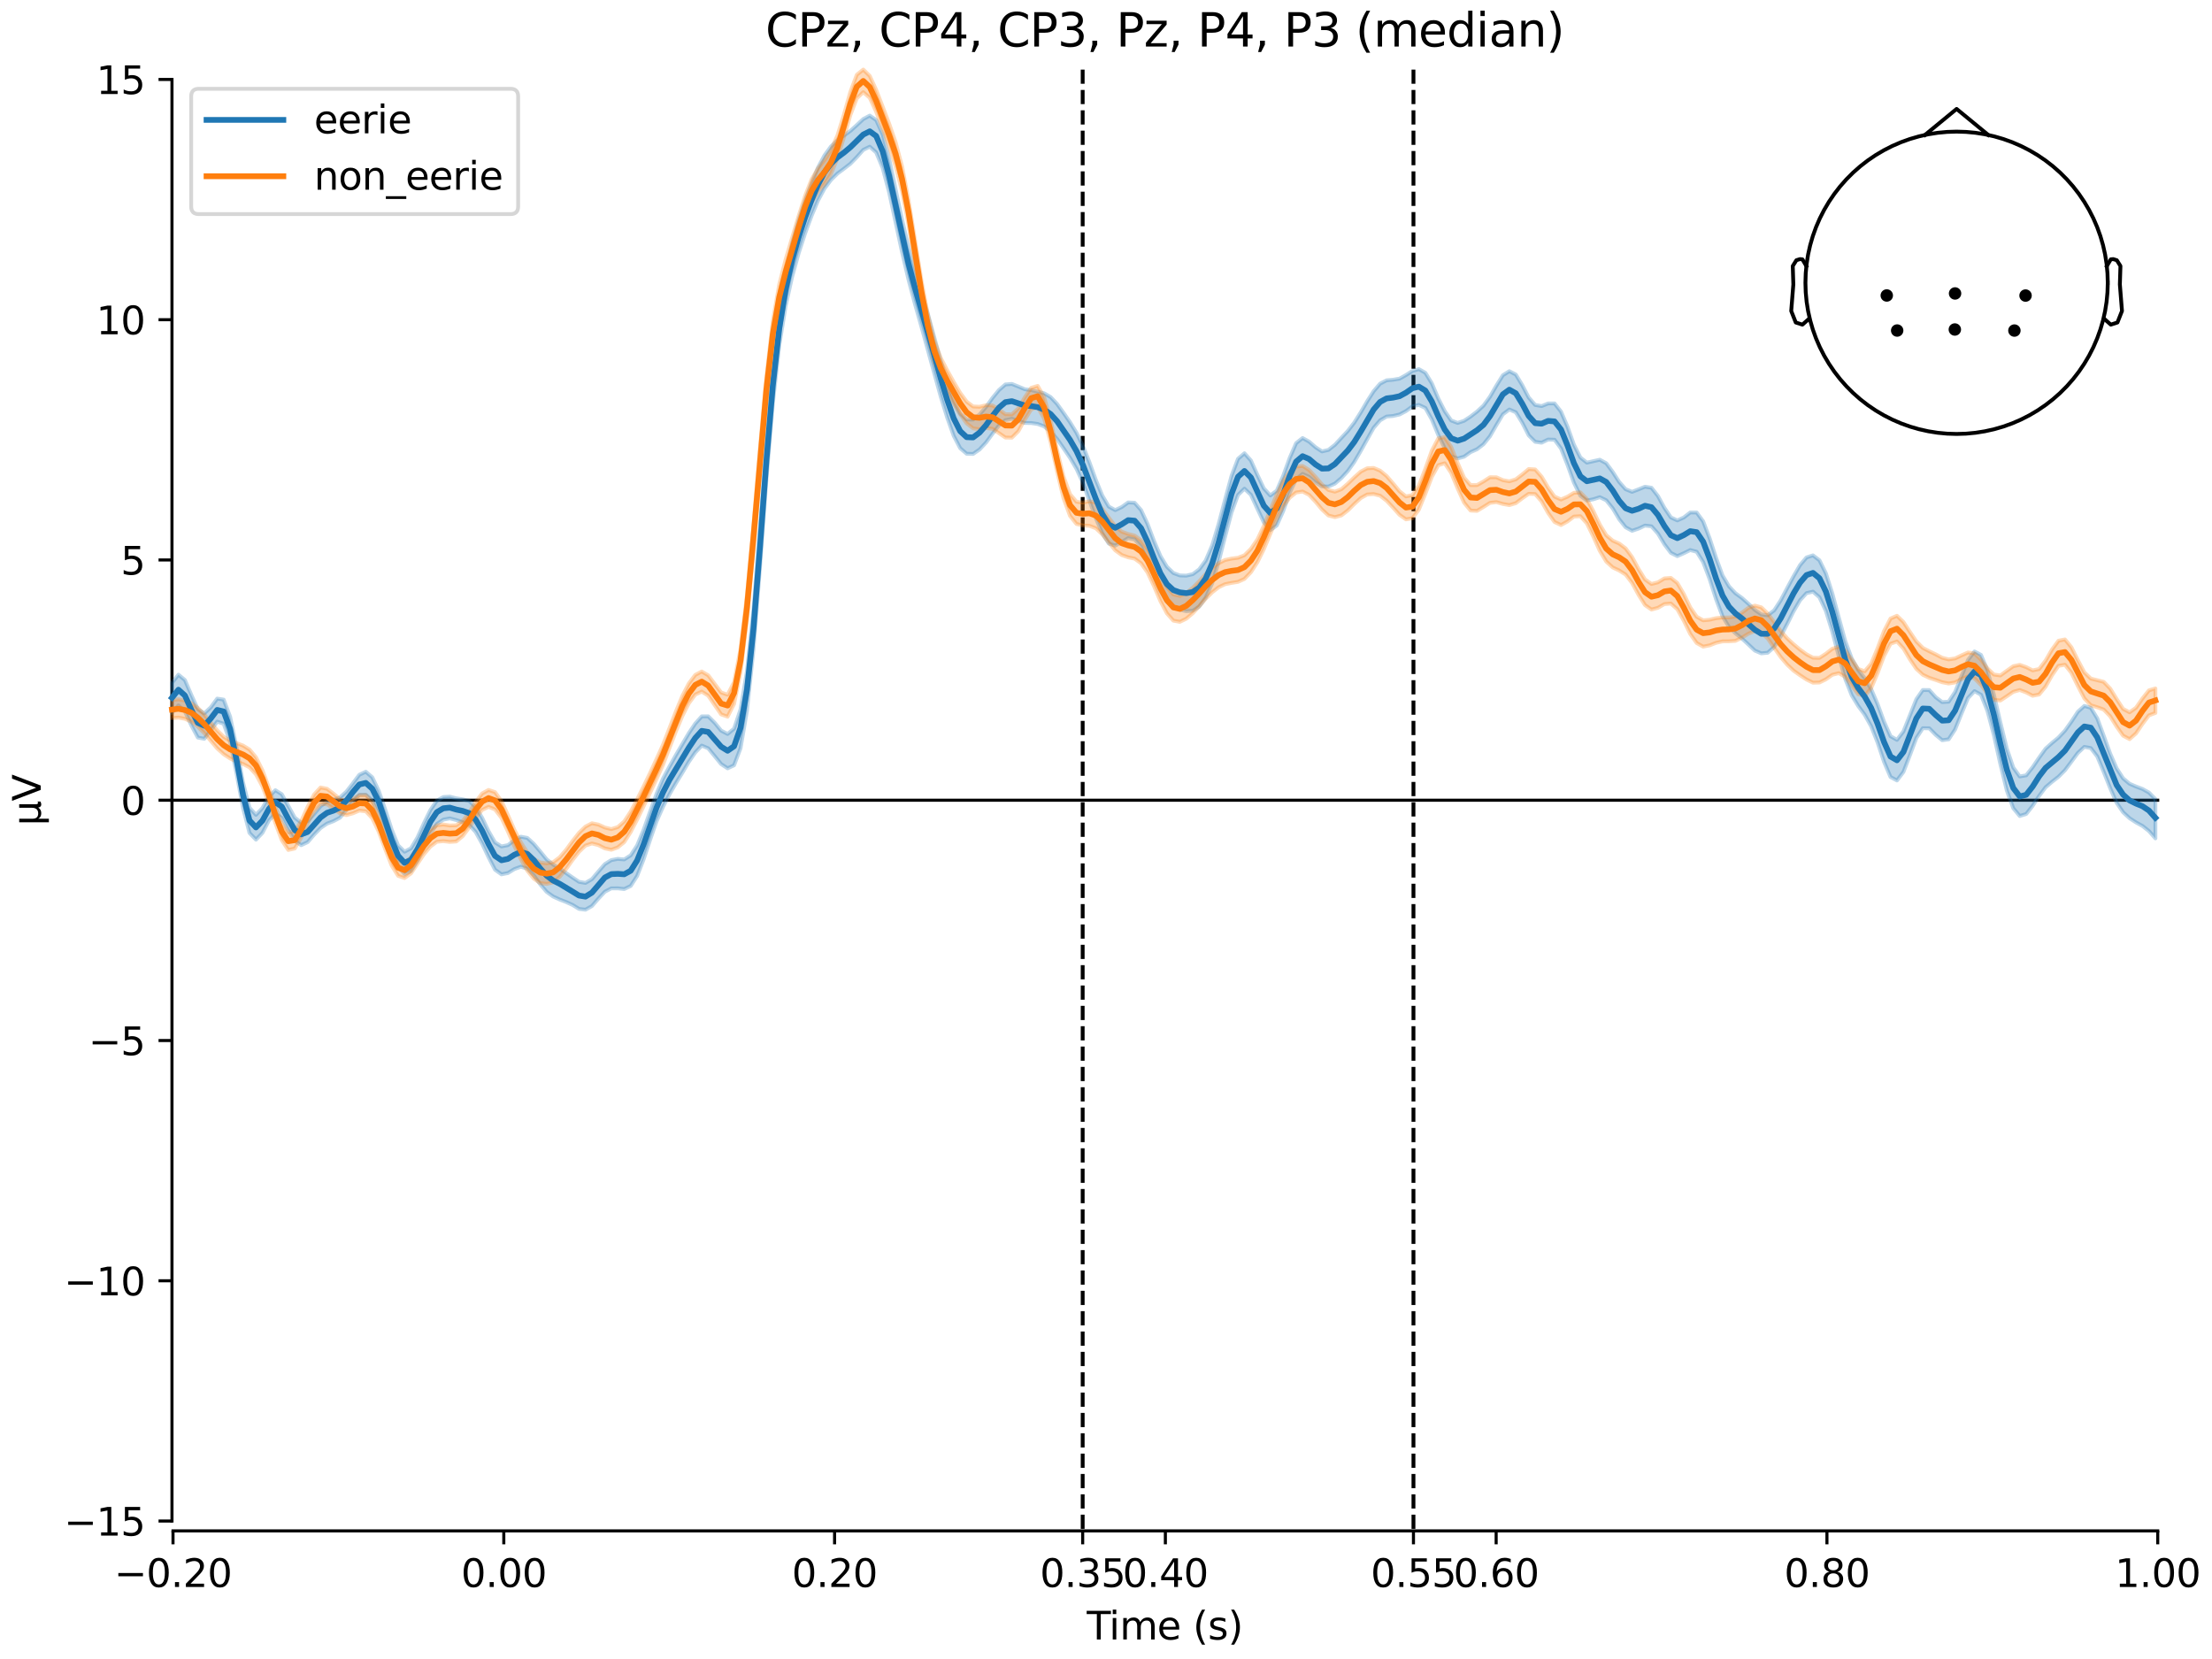 <?xml version="1.0" encoding="utf-8" standalone="no"?>
<!DOCTYPE svg PUBLIC "-//W3C//DTD SVG 1.1//EN"
  "http://www.w3.org/Graphics/SVG/1.1/DTD/svg11.dtd">
<svg xmlns:xlink="http://www.w3.org/1999/xlink" width="576pt" height="432pt" viewBox="0 0 576 432" xmlns="http://www.w3.org/2000/svg" version="1.1">
 <defs>
  <style type="text/css">*{stroke-linejoin: round; stroke-linecap: butt}</style>
 </defs>
 <g id="figure_1">
  <g id="patch_1">
   <path d="M 0 432 
L 576 432 
L 576 0 
L 0 0 
z
" style="fill: #ffffff"/>
  </g>
  <g id="axes_1">
   <g id="patch_2">
    <path d="M 44.783 398.644 
L 561.867 398.644 
L 561.867 18.118 
L 44.783 18.118 
L 44.783 398.644 
z
" style="fill: none; opacity: 0"/>
   </g>
   <g id="patch_3">
    <path d="M 44.783 396.075 
L 44.783 20.687 
" style="fill: none; stroke: #000000; stroke-width: 0.8; stroke-linejoin: miter; stroke-linecap: square"/>
   </g>
   <g id="LineCollection_1">
    <path d="M 281.926 18.118 
L 281.926 398.644 
" clip-path="url(#p54a6ff45d1)" style="fill: none; stroke-dasharray: 3.7,1.6; stroke-dashoffset: 0; stroke: #000000"/>
    <path d="M 368.061 18.118 
L 368.061 398.644 
" clip-path="url(#p54a6ff45d1)" style="fill: none; stroke-dasharray: 3.7,1.6; stroke-dashoffset: 0; stroke: #000000"/>
   </g>
   <g id="matplotlib.axis_1">
    <g id="xtick_1">
     <g id="line2d_1">
      <defs>
       <path id="m8b05502b5c" d="M 0 0 
L 0 3.5 
" style="stroke: #000000; stroke-width: 0.8"/>
      </defs>
      <g>
       <use xlink:href="#m8b05502b5c" x="45.052" y="398.644" style="stroke: #000000; stroke-width: 0.8"/>
      </g>
     </g>
     <g id="text_1">
      <!-- −0.20 -->
      <g transform="translate(29.73 413.242) scale(0.1 -0.1)">
       <defs>
        <path id="DejaVuSans-2212" d="M 678 2272 
L 4684 2272 
L 4684 1741 
L 678 1741 
L 678 2272 
z
" transform="scale(0.016)"/>
        <path id="DejaVuSans-30" d="M 2034 4250 
Q 1547 4250 1301 3770 
Q 1056 3291 1056 2328 
Q 1056 1369 1301 889 
Q 1547 409 2034 409 
Q 2525 409 2770 889 
Q 3016 1369 3016 2328 
Q 3016 3291 2770 3770 
Q 2525 4250 2034 4250 
z
M 2034 4750 
Q 2819 4750 3233 4129 
Q 3647 3509 3647 2328 
Q 3647 1150 3233 529 
Q 2819 -91 2034 -91 
Q 1250 -91 836 529 
Q 422 1150 422 2328 
Q 422 3509 836 4129 
Q 1250 4750 2034 4750 
z
" transform="scale(0.016)"/>
        <path id="DejaVuSans-2e" d="M 684 794 
L 1344 794 
L 1344 0 
L 684 0 
L 684 794 
z
" transform="scale(0.016)"/>
        <path id="DejaVuSans-32" d="M 1228 531 
L 3431 531 
L 3431 0 
L 469 0 
L 469 531 
Q 828 903 1448 1529 
Q 2069 2156 2228 2338 
Q 2531 2678 2651 2914 
Q 2772 3150 2772 3378 
Q 2772 3750 2511 3984 
Q 2250 4219 1831 4219 
Q 1534 4219 1204 4116 
Q 875 4013 500 3803 
L 500 4441 
Q 881 4594 1212 4672 
Q 1544 4750 1819 4750 
Q 2544 4750 2975 4387 
Q 3406 4025 3406 3419 
Q 3406 3131 3298 2873 
Q 3191 2616 2906 2266 
Q 2828 2175 2409 1742 
Q 1991 1309 1228 531 
z
" transform="scale(0.016)"/>
       </defs>
       <use xlink:href="#DejaVuSans-2212"/>
       <use xlink:href="#DejaVuSans-30" transform="translate(83.789 0)"/>
       <use xlink:href="#DejaVuSans-2e" transform="translate(147.412 0)"/>
       <use xlink:href="#DejaVuSans-32" transform="translate(179.199 0)"/>
       <use xlink:href="#DejaVuSans-30" transform="translate(242.822 0)"/>
      </g>
     </g>
    </g>
    <g id="xtick_2">
     <g id="line2d_2">
      <g>
       <use xlink:href="#m8b05502b5c" x="131.188" y="398.644" style="stroke: #000000; stroke-width: 0.8"/>
      </g>
     </g>
     <g id="text_2">
      <!-- 0.00 -->
      <g transform="translate(120.055 413.242) scale(0.1 -0.1)">
       <use xlink:href="#DejaVuSans-30"/>
       <use xlink:href="#DejaVuSans-2e" transform="translate(63.623 0)"/>
       <use xlink:href="#DejaVuSans-30" transform="translate(95.41 0)"/>
       <use xlink:href="#DejaVuSans-30" transform="translate(159.033 0)"/>
      </g>
     </g>
    </g>
    <g id="xtick_3">
     <g id="line2d_3">
      <g>
       <use xlink:href="#m8b05502b5c" x="217.324" y="398.644" style="stroke: #000000; stroke-width: 0.8"/>
      </g>
     </g>
     <g id="text_3">
      <!-- 0.20 -->
      <g transform="translate(206.191 413.242) scale(0.1 -0.1)">
       <use xlink:href="#DejaVuSans-30"/>
       <use xlink:href="#DejaVuSans-2e" transform="translate(63.623 0)"/>
       <use xlink:href="#DejaVuSans-32" transform="translate(95.41 0)"/>
       <use xlink:href="#DejaVuSans-30" transform="translate(159.033 0)"/>
      </g>
     </g>
    </g>
    <g id="xtick_4">
     <g id="line2d_4">
      <g>
       <use xlink:href="#m8b05502b5c" x="281.926" y="398.644" style="stroke: #000000; stroke-width: 0.8"/>
      </g>
     </g>
     <g id="text_4">
      <!-- 0.35 -->
      <g transform="translate(270.793 413.242) scale(0.1 -0.1)">
       <defs>
        <path id="DejaVuSans-33" d="M 2597 2516 
Q 3050 2419 3304 2112 
Q 3559 1806 3559 1356 
Q 3559 666 3084 287 
Q 2609 -91 1734 -91 
Q 1441 -91 1130 -33 
Q 819 25 488 141 
L 488 750 
Q 750 597 1062 519 
Q 1375 441 1716 441 
Q 2309 441 2620 675 
Q 2931 909 2931 1356 
Q 2931 1769 2642 2001 
Q 2353 2234 1838 2234 
L 1294 2234 
L 1294 2753 
L 1863 2753 
Q 2328 2753 2575 2939 
Q 2822 3125 2822 3475 
Q 2822 3834 2567 4026 
Q 2313 4219 1838 4219 
Q 1578 4219 1281 4162 
Q 984 4106 628 3988 
L 628 4550 
Q 988 4650 1302 4700 
Q 1616 4750 1894 4750 
Q 2613 4750 3031 4423 
Q 3450 4097 3450 3541 
Q 3450 3153 3228 2886 
Q 3006 2619 2597 2516 
z
" transform="scale(0.016)"/>
        <path id="DejaVuSans-35" d="M 691 4666 
L 3169 4666 
L 3169 4134 
L 1269 4134 
L 1269 2991 
Q 1406 3038 1543 3061 
Q 1681 3084 1819 3084 
Q 2600 3084 3056 2656 
Q 3513 2228 3513 1497 
Q 3513 744 3044 326 
Q 2575 -91 1722 -91 
Q 1428 -91 1123 -41 
Q 819 9 494 109 
L 494 744 
Q 775 591 1075 516 
Q 1375 441 1709 441 
Q 2250 441 2565 725 
Q 2881 1009 2881 1497 
Q 2881 1984 2565 2268 
Q 2250 2553 1709 2553 
Q 1456 2553 1204 2497 
Q 953 2441 691 2322 
L 691 4666 
z
" transform="scale(0.016)"/>
       </defs>
       <use xlink:href="#DejaVuSans-30"/>
       <use xlink:href="#DejaVuSans-2e" transform="translate(63.623 0)"/>
       <use xlink:href="#DejaVuSans-33" transform="translate(95.41 0)"/>
       <use xlink:href="#DejaVuSans-35" transform="translate(159.033 0)"/>
      </g>
     </g>
    </g>
    <g id="xtick_5">
     <g id="line2d_5">
      <g>
       <use xlink:href="#m8b05502b5c" x="303.46" y="398.644" style="stroke: #000000; stroke-width: 0.8"/>
      </g>
     </g>
     <g id="text_5">
      <!-- 0.40 -->
      <g transform="translate(292.327 413.242) scale(0.1 -0.1)">
       <defs>
        <path id="DejaVuSans-34" d="M 2419 4116 
L 825 1625 
L 2419 1625 
L 2419 4116 
z
M 2253 4666 
L 3047 4666 
L 3047 1625 
L 3713 1625 
L 3713 1100 
L 3047 1100 
L 3047 0 
L 2419 0 
L 2419 1100 
L 313 1100 
L 313 1709 
L 2253 4666 
z
" transform="scale(0.016)"/>
       </defs>
       <use xlink:href="#DejaVuSans-30"/>
       <use xlink:href="#DejaVuSans-2e" transform="translate(63.623 0)"/>
       <use xlink:href="#DejaVuSans-34" transform="translate(95.41 0)"/>
       <use xlink:href="#DejaVuSans-30" transform="translate(159.033 0)"/>
      </g>
     </g>
    </g>
    <g id="xtick_6">
     <g id="line2d_6">
      <g>
       <use xlink:href="#m8b05502b5c" x="368.061" y="398.644" style="stroke: #000000; stroke-width: 0.8"/>
      </g>
     </g>
     <g id="text_6">
      <!-- 0.55 -->
      <g transform="translate(356.929 413.242) scale(0.1 -0.1)">
       <use xlink:href="#DejaVuSans-30"/>
       <use xlink:href="#DejaVuSans-2e" transform="translate(63.623 0)"/>
       <use xlink:href="#DejaVuSans-35" transform="translate(95.41 0)"/>
       <use xlink:href="#DejaVuSans-35" transform="translate(159.033 0)"/>
      </g>
     </g>
    </g>
    <g id="xtick_7">
     <g id="line2d_7">
      <g>
       <use xlink:href="#m8b05502b5c" x="389.595" y="398.644" style="stroke: #000000; stroke-width: 0.8"/>
      </g>
     </g>
     <g id="text_7">
      <!-- 0.60 -->
      <g transform="translate(378.463 413.242) scale(0.1 -0.1)">
       <defs>
        <path id="DejaVuSans-36" d="M 2113 2584 
Q 1688 2584 1439 2293 
Q 1191 2003 1191 1497 
Q 1191 994 1439 701 
Q 1688 409 2113 409 
Q 2538 409 2786 701 
Q 3034 994 3034 1497 
Q 3034 2003 2786 2293 
Q 2538 2584 2113 2584 
z
M 3366 4563 
L 3366 3988 
Q 3128 4100 2886 4159 
Q 2644 4219 2406 4219 
Q 1781 4219 1451 3797 
Q 1122 3375 1075 2522 
Q 1259 2794 1537 2939 
Q 1816 3084 2150 3084 
Q 2853 3084 3261 2657 
Q 3669 2231 3669 1497 
Q 3669 778 3244 343 
Q 2819 -91 2113 -91 
Q 1303 -91 875 529 
Q 447 1150 447 2328 
Q 447 3434 972 4092 
Q 1497 4750 2381 4750 
Q 2619 4750 2861 4703 
Q 3103 4656 3366 4563 
z
" transform="scale(0.016)"/>
       </defs>
       <use xlink:href="#DejaVuSans-30"/>
       <use xlink:href="#DejaVuSans-2e" transform="translate(63.623 0)"/>
       <use xlink:href="#DejaVuSans-36" transform="translate(95.41 0)"/>
       <use xlink:href="#DejaVuSans-30" transform="translate(159.033 0)"/>
      </g>
     </g>
    </g>
    <g id="xtick_8">
     <g id="line2d_8">
      <g>
       <use xlink:href="#m8b05502b5c" x="475.731" y="398.644" style="stroke: #000000; stroke-width: 0.8"/>
      </g>
     </g>
     <g id="text_8">
      <!-- 0.80 -->
      <g transform="translate(464.598 413.242) scale(0.1 -0.1)">
       <defs>
        <path id="DejaVuSans-38" d="M 2034 2216 
Q 1584 2216 1326 1975 
Q 1069 1734 1069 1313 
Q 1069 891 1326 650 
Q 1584 409 2034 409 
Q 2484 409 2743 651 
Q 3003 894 3003 1313 
Q 3003 1734 2745 1975 
Q 2488 2216 2034 2216 
z
M 1403 2484 
Q 997 2584 770 2862 
Q 544 3141 544 3541 
Q 544 4100 942 4425 
Q 1341 4750 2034 4750 
Q 2731 4750 3128 4425 
Q 3525 4100 3525 3541 
Q 3525 3141 3298 2862 
Q 3072 2584 2669 2484 
Q 3125 2378 3379 2068 
Q 3634 1759 3634 1313 
Q 3634 634 3220 271 
Q 2806 -91 2034 -91 
Q 1263 -91 848 271 
Q 434 634 434 1313 
Q 434 1759 690 2068 
Q 947 2378 1403 2484 
z
M 1172 3481 
Q 1172 3119 1398 2916 
Q 1625 2713 2034 2713 
Q 2441 2713 2670 2916 
Q 2900 3119 2900 3481 
Q 2900 3844 2670 4047 
Q 2441 4250 2034 4250 
Q 1625 4250 1398 4047 
Q 1172 3844 1172 3481 
z
" transform="scale(0.016)"/>
       </defs>
       <use xlink:href="#DejaVuSans-30"/>
       <use xlink:href="#DejaVuSans-2e" transform="translate(63.623 0)"/>
       <use xlink:href="#DejaVuSans-38" transform="translate(95.41 0)"/>
       <use xlink:href="#DejaVuSans-30" transform="translate(159.033 0)"/>
      </g>
     </g>
    </g>
    <g id="xtick_9">
     <g id="line2d_9">
      <g>
       <use xlink:href="#m8b05502b5c" x="561.867" y="398.644" style="stroke: #000000; stroke-width: 0.8"/>
      </g>
     </g>
     <g id="text_9">
      <!-- 1.00 -->
      <g transform="translate(550.734 413.242) scale(0.1 -0.1)">
       <defs>
        <path id="DejaVuSans-31" d="M 794 531 
L 1825 531 
L 1825 4091 
L 703 3866 
L 703 4441 
L 1819 4666 
L 2450 4666 
L 2450 531 
L 3481 531 
L 3481 0 
L 794 0 
L 794 531 
z
" transform="scale(0.016)"/>
       </defs>
       <use xlink:href="#DejaVuSans-31"/>
       <use xlink:href="#DejaVuSans-2e" transform="translate(63.623 0)"/>
       <use xlink:href="#DejaVuSans-30" transform="translate(95.41 0)"/>
       <use xlink:href="#DejaVuSans-30" transform="translate(159.033 0)"/>
      </g>
     </g>
    </g>
    <g id="text_10">
     <!-- Time (s) -->
     <g transform="translate(282.996 426.92) scale(0.1 -0.1)">
      <defs>
       <path id="DejaVuSans-54" d="M -19 4666 
L 3928 4666 
L 3928 4134 
L 2272 4134 
L 2272 0 
L 1638 0 
L 1638 4134 
L -19 4134 
L -19 4666 
z
" transform="scale(0.016)"/>
       <path id="DejaVuSans-69" d="M 603 3500 
L 1178 3500 
L 1178 0 
L 603 0 
L 603 3500 
z
M 603 4863 
L 1178 4863 
L 1178 4134 
L 603 4134 
L 603 4863 
z
" transform="scale(0.016)"/>
       <path id="DejaVuSans-6d" d="M 3328 2828 
Q 3544 3216 3844 3400 
Q 4144 3584 4550 3584 
Q 5097 3584 5394 3201 
Q 5691 2819 5691 2113 
L 5691 0 
L 5113 0 
L 5113 2094 
Q 5113 2597 4934 2840 
Q 4756 3084 4391 3084 
Q 3944 3084 3684 2787 
Q 3425 2491 3425 1978 
L 3425 0 
L 2847 0 
L 2847 2094 
Q 2847 2600 2669 2842 
Q 2491 3084 2119 3084 
Q 1678 3084 1418 2786 
Q 1159 2488 1159 1978 
L 1159 0 
L 581 0 
L 581 3500 
L 1159 3500 
L 1159 2956 
Q 1356 3278 1631 3431 
Q 1906 3584 2284 3584 
Q 2666 3584 2933 3390 
Q 3200 3197 3328 2828 
z
" transform="scale(0.016)"/>
       <path id="DejaVuSans-65" d="M 3597 1894 
L 3597 1613 
L 953 1613 
Q 991 1019 1311 708 
Q 1631 397 2203 397 
Q 2534 397 2845 478 
Q 3156 559 3463 722 
L 3463 178 
Q 3153 47 2828 -22 
Q 2503 -91 2169 -91 
Q 1331 -91 842 396 
Q 353 884 353 1716 
Q 353 2575 817 3079 
Q 1281 3584 2069 3584 
Q 2775 3584 3186 3129 
Q 3597 2675 3597 1894 
z
M 3022 2063 
Q 3016 2534 2758 2815 
Q 2500 3097 2075 3097 
Q 1594 3097 1305 2825 
Q 1016 2553 972 2059 
L 3022 2063 
z
" transform="scale(0.016)"/>
       <path id="DejaVuSans-20" transform="scale(0.016)"/>
       <path id="DejaVuSans-28" d="M 1984 4856 
Q 1566 4138 1362 3434 
Q 1159 2731 1159 2009 
Q 1159 1288 1364 580 
Q 1569 -128 1984 -844 
L 1484 -844 
Q 1016 -109 783 600 
Q 550 1309 550 2009 
Q 550 2706 781 3412 
Q 1013 4119 1484 4856 
L 1984 4856 
z
" transform="scale(0.016)"/>
       <path id="DejaVuSans-73" d="M 2834 3397 
L 2834 2853 
Q 2591 2978 2328 3040 
Q 2066 3103 1784 3103 
Q 1356 3103 1142 2972 
Q 928 2841 928 2578 
Q 928 2378 1081 2264 
Q 1234 2150 1697 2047 
L 1894 2003 
Q 2506 1872 2764 1633 
Q 3022 1394 3022 966 
Q 3022 478 2636 193 
Q 2250 -91 1575 -91 
Q 1294 -91 989 -36 
Q 684 19 347 128 
L 347 722 
Q 666 556 975 473 
Q 1284 391 1588 391 
Q 1994 391 2212 530 
Q 2431 669 2431 922 
Q 2431 1156 2273 1281 
Q 2116 1406 1581 1522 
L 1381 1569 
Q 847 1681 609 1914 
Q 372 2147 372 2553 
Q 372 3047 722 3315 
Q 1072 3584 1716 3584 
Q 2034 3584 2315 3537 
Q 2597 3491 2834 3397 
z
" transform="scale(0.016)"/>
       <path id="DejaVuSans-29" d="M 513 4856 
L 1013 4856 
Q 1481 4119 1714 3412 
Q 1947 2706 1947 2009 
Q 1947 1309 1714 600 
Q 1481 -109 1013 -844 
L 513 -844 
Q 928 -128 1133 580 
Q 1338 1288 1338 2009 
Q 1338 2731 1133 3434 
Q 928 4138 513 4856 
z
" transform="scale(0.016)"/>
      </defs>
      <use xlink:href="#DejaVuSans-54"/>
      <use xlink:href="#DejaVuSans-69" transform="translate(57.959 0)"/>
      <use xlink:href="#DejaVuSans-6d" transform="translate(85.742 0)"/>
      <use xlink:href="#DejaVuSans-65" transform="translate(183.154 0)"/>
      <use xlink:href="#DejaVuSans-20" transform="translate(244.678 0)"/>
      <use xlink:href="#DejaVuSans-28" transform="translate(276.465 0)"/>
      <use xlink:href="#DejaVuSans-73" transform="translate(315.479 0)"/>
      <use xlink:href="#DejaVuSans-29" transform="translate(367.578 0)"/>
     </g>
    </g>
   </g>
   <g id="matplotlib.axis_2">
    <g id="ytick_1">
     <g id="line2d_10">
      <defs>
       <path id="mb4bf84c9d3" d="M 0 0 
L -3.5 0 
" style="stroke: #000000; stroke-width: 0.8"/>
      </defs>
      <g>
       <use xlink:href="#mb4bf84c9d3" x="44.783" y="396.075" style="stroke: #000000; stroke-width: 0.8"/>
      </g>
     </g>
     <g id="text_11">
      <!-- −15 -->
      <g transform="translate(16.678 399.874) scale(0.1 -0.1)">
       <use xlink:href="#DejaVuSans-2212"/>
       <use xlink:href="#DejaVuSans-31" transform="translate(83.789 0)"/>
       <use xlink:href="#DejaVuSans-35" transform="translate(147.412 0)"/>
      </g>
     </g>
    </g>
    <g id="ytick_2">
     <g id="line2d_11">
      <g>
       <use xlink:href="#mb4bf84c9d3" x="44.783" y="333.51" style="stroke: #000000; stroke-width: 0.8"/>
      </g>
     </g>
     <g id="text_12">
      <!-- −10 -->
      <g transform="translate(16.678 337.309) scale(0.1 -0.1)">
       <use xlink:href="#DejaVuSans-2212"/>
       <use xlink:href="#DejaVuSans-31" transform="translate(83.789 0)"/>
       <use xlink:href="#DejaVuSans-30" transform="translate(147.412 0)"/>
      </g>
     </g>
    </g>
    <g id="ytick_3">
     <g id="line2d_12">
      <g>
       <use xlink:href="#mb4bf84c9d3" x="44.783" y="270.946" style="stroke: #000000; stroke-width: 0.8"/>
      </g>
     </g>
     <g id="text_13">
      <!-- −5 -->
      <g transform="translate(23.041 274.745) scale(0.1 -0.1)">
       <use xlink:href="#DejaVuSans-2212"/>
       <use xlink:href="#DejaVuSans-35" transform="translate(83.789 0)"/>
      </g>
     </g>
    </g>
    <g id="ytick_4">
     <g id="line2d_13">
      <g>
       <use xlink:href="#mb4bf84c9d3" x="44.783" y="208.381" style="stroke: #000000; stroke-width: 0.8"/>
      </g>
     </g>
     <g id="text_14">
      <!-- 0 -->
      <g transform="translate(31.421 212.18) scale(0.1 -0.1)">
       <use xlink:href="#DejaVuSans-30"/>
      </g>
     </g>
    </g>
    <g id="ytick_5">
     <g id="line2d_14">
      <g>
       <use xlink:href="#mb4bf84c9d3" x="44.783" y="145.816" style="stroke: #000000; stroke-width: 0.8"/>
      </g>
     </g>
     <g id="text_15">
      <!-- 5 -->
      <g transform="translate(31.421 149.616) scale(0.1 -0.1)">
       <use xlink:href="#DejaVuSans-35"/>
      </g>
     </g>
    </g>
    <g id="ytick_6">
     <g id="line2d_15">
      <g>
       <use xlink:href="#mb4bf84c9d3" x="44.783" y="83.252" style="stroke: #000000; stroke-width: 0.8"/>
      </g>
     </g>
     <g id="text_16">
      <!-- 10 -->
      <g transform="translate(25.058 87.051) scale(0.1 -0.1)">
       <use xlink:href="#DejaVuSans-31"/>
       <use xlink:href="#DejaVuSans-30" transform="translate(63.623 0)"/>
      </g>
     </g>
    </g>
    <g id="ytick_7">
     <g id="line2d_16">
      <g>
       <use xlink:href="#mb4bf84c9d3" x="44.783" y="20.687" style="stroke: #000000; stroke-width: 0.8"/>
      </g>
     </g>
     <g id="text_17">
      <!-- 15 -->
      <g transform="translate(25.058 24.486) scale(0.1 -0.1)">
       <use xlink:href="#DejaVuSans-31"/>
       <use xlink:href="#DejaVuSans-35" transform="translate(63.623 0)"/>
      </g>
     </g>
    </g>
    <g id="text_18">
     <!-- µV -->
     <g transform="translate(10.599 214.982) rotate(-90) scale(0.1 -0.1)">
      <defs>
       <path id="DejaVuSans-b5" d="M 544 -1331 
L 544 3500 
L 1119 3500 
L 1119 1325 
Q 1119 872 1334 640 
Q 1550 409 1972 409 
Q 2434 409 2667 671 
Q 2900 934 2900 1459 
L 2900 3500 
L 3475 3500 
L 3475 806 
Q 3475 619 3529 530 
Q 3584 441 3700 441 
Q 3728 441 3778 458 
Q 3828 475 3916 513 
L 3916 50 
Q 3788 -22 3673 -56 
Q 3559 -91 3450 -91 
Q 3234 -91 3106 31 
Q 2978 153 2931 403 
Q 2775 156 2548 32 
Q 2322 -91 2016 -91 
Q 1697 -91 1473 31 
Q 1250 153 1119 397 
L 1119 -1331 
L 544 -1331 
z
" transform="scale(0.016)"/>
       <path id="DejaVuSans-56" d="M 1831 0 
L 50 4666 
L 709 4666 
L 2188 738 
L 3669 4666 
L 4325 4666 
L 2547 0 
L 1831 0 
z
" transform="scale(0.016)"/>
      </defs>
      <use xlink:href="#DejaVuSans-b5"/>
      <use xlink:href="#DejaVuSans-56" transform="translate(63.623 0)"/>
     </g>
    </g>
   </g>
   <g id="patch_4">
    <path d="M 45.052 398.644 
L 561.867 398.644 
" style="fill: none; stroke: #000000; stroke-width: 0.8; stroke-linejoin: miter; stroke-linecap: square"/>
   </g>
   <g id="patch_5">
    <path d="M 44.783 208.381 
L 561.867 208.381 
" style="fill: none; stroke: #000000; stroke-width: 0.8; stroke-linejoin: miter; stroke-linecap: square"/>
   </g>
   <g id="text_19">
    <!-- CPz, CP4, CP3, Pz, P4, P3 (median) -->
    <g transform="translate(199.332 12.118) scale(0.12 -0.12)">
     <defs>
      <path id="DejaVuSans-43" d="M 4122 4306 
L 4122 3641 
Q 3803 3938 3442 4084 
Q 3081 4231 2675 4231 
Q 1875 4231 1450 3742 
Q 1025 3253 1025 2328 
Q 1025 1406 1450 917 
Q 1875 428 2675 428 
Q 3081 428 3442 575 
Q 3803 722 4122 1019 
L 4122 359 
Q 3791 134 3420 21 
Q 3050 -91 2638 -91 
Q 1578 -91 968 557 
Q 359 1206 359 2328 
Q 359 3453 968 4101 
Q 1578 4750 2638 4750 
Q 3056 4750 3426 4639 
Q 3797 4528 4122 4306 
z
" transform="scale(0.016)"/>
      <path id="DejaVuSans-50" d="M 1259 4147 
L 1259 2394 
L 2053 2394 
Q 2494 2394 2734 2622 
Q 2975 2850 2975 3272 
Q 2975 3691 2734 3919 
Q 2494 4147 2053 4147 
L 1259 4147 
z
M 628 4666 
L 2053 4666 
Q 2838 4666 3239 4311 
Q 3641 3956 3641 3272 
Q 3641 2581 3239 2228 
Q 2838 1875 2053 1875 
L 1259 1875 
L 1259 0 
L 628 0 
L 628 4666 
z
" transform="scale(0.016)"/>
      <path id="DejaVuSans-7a" d="M 353 3500 
L 3084 3500 
L 3084 2975 
L 922 459 
L 3084 459 
L 3084 0 
L 275 0 
L 275 525 
L 2438 3041 
L 353 3041 
L 353 3500 
z
" transform="scale(0.016)"/>
      <path id="DejaVuSans-2c" d="M 750 794 
L 1409 794 
L 1409 256 
L 897 -744 
L 494 -744 
L 750 256 
L 750 794 
z
" transform="scale(0.016)"/>
      <path id="DejaVuSans-64" d="M 2906 2969 
L 2906 4863 
L 3481 4863 
L 3481 0 
L 2906 0 
L 2906 525 
Q 2725 213 2448 61 
Q 2172 -91 1784 -91 
Q 1150 -91 751 415 
Q 353 922 353 1747 
Q 353 2572 751 3078 
Q 1150 3584 1784 3584 
Q 2172 3584 2448 3432 
Q 2725 3281 2906 2969 
z
M 947 1747 
Q 947 1113 1208 752 
Q 1469 391 1925 391 
Q 2381 391 2643 752 
Q 2906 1113 2906 1747 
Q 2906 2381 2643 2742 
Q 2381 3103 1925 3103 
Q 1469 3103 1208 2742 
Q 947 2381 947 1747 
z
" transform="scale(0.016)"/>
      <path id="DejaVuSans-61" d="M 2194 1759 
Q 1497 1759 1228 1600 
Q 959 1441 959 1056 
Q 959 750 1161 570 
Q 1363 391 1709 391 
Q 2188 391 2477 730 
Q 2766 1069 2766 1631 
L 2766 1759 
L 2194 1759 
z
M 3341 1997 
L 3341 0 
L 2766 0 
L 2766 531 
Q 2569 213 2275 61 
Q 1981 -91 1556 -91 
Q 1019 -91 701 211 
Q 384 513 384 1019 
Q 384 1609 779 1909 
Q 1175 2209 1959 2209 
L 2766 2209 
L 2766 2266 
Q 2766 2663 2505 2880 
Q 2244 3097 1772 3097 
Q 1472 3097 1187 3025 
Q 903 2953 641 2809 
L 641 3341 
Q 956 3463 1253 3523 
Q 1550 3584 1831 3584 
Q 2591 3584 2966 3190 
Q 3341 2797 3341 1997 
z
" transform="scale(0.016)"/>
      <path id="DejaVuSans-6e" d="M 3513 2113 
L 3513 0 
L 2938 0 
L 2938 2094 
Q 2938 2591 2744 2837 
Q 2550 3084 2163 3084 
Q 1697 3084 1428 2787 
Q 1159 2491 1159 1978 
L 1159 0 
L 581 0 
L 581 3500 
L 1159 3500 
L 1159 2956 
Q 1366 3272 1645 3428 
Q 1925 3584 2291 3584 
Q 2894 3584 3203 3211 
Q 3513 2838 3513 2113 
z
" transform="scale(0.016)"/>
     </defs>
     <use xlink:href="#DejaVuSans-43"/>
     <use xlink:href="#DejaVuSans-50" transform="translate(69.824 0)"/>
     <use xlink:href="#DejaVuSans-7a" transform="translate(130.127 0)"/>
     <use xlink:href="#DejaVuSans-2c" transform="translate(182.617 0)"/>
     <use xlink:href="#DejaVuSans-20" transform="translate(214.404 0)"/>
     <use xlink:href="#DejaVuSans-43" transform="translate(246.191 0)"/>
     <use xlink:href="#DejaVuSans-50" transform="translate(316.016 0)"/>
     <use xlink:href="#DejaVuSans-34" transform="translate(376.318 0)"/>
     <use xlink:href="#DejaVuSans-2c" transform="translate(439.941 0)"/>
     <use xlink:href="#DejaVuSans-20" transform="translate(471.729 0)"/>
     <use xlink:href="#DejaVuSans-43" transform="translate(503.516 0)"/>
     <use xlink:href="#DejaVuSans-50" transform="translate(573.34 0)"/>
     <use xlink:href="#DejaVuSans-33" transform="translate(633.643 0)"/>
     <use xlink:href="#DejaVuSans-2c" transform="translate(697.266 0)"/>
     <use xlink:href="#DejaVuSans-20" transform="translate(729.053 0)"/>
     <use xlink:href="#DejaVuSans-50" transform="translate(760.84 0)"/>
     <use xlink:href="#DejaVuSans-7a" transform="translate(821.143 0)"/>
     <use xlink:href="#DejaVuSans-2c" transform="translate(873.633 0)"/>
     <use xlink:href="#DejaVuSans-20" transform="translate(905.42 0)"/>
     <use xlink:href="#DejaVuSans-50" transform="translate(937.207 0)"/>
     <use xlink:href="#DejaVuSans-34" transform="translate(997.51 0)"/>
     <use xlink:href="#DejaVuSans-2c" transform="translate(1061.133 0)"/>
     <use xlink:href="#DejaVuSans-20" transform="translate(1092.92 0)"/>
     <use xlink:href="#DejaVuSans-50" transform="translate(1124.707 0)"/>
     <use xlink:href="#DejaVuSans-33" transform="translate(1185.01 0)"/>
     <use xlink:href="#DejaVuSans-20" transform="translate(1248.633 0)"/>
     <use xlink:href="#DejaVuSans-28" transform="translate(1280.42 0)"/>
     <use xlink:href="#DejaVuSans-6d" transform="translate(1319.434 0)"/>
     <use xlink:href="#DejaVuSans-65" transform="translate(1416.846 0)"/>
     <use xlink:href="#DejaVuSans-64" transform="translate(1478.369 0)"/>
     <use xlink:href="#DejaVuSans-69" transform="translate(1541.846 0)"/>
     <use xlink:href="#DejaVuSans-61" transform="translate(1569.629 0)"/>
     <use xlink:href="#DejaVuSans-6e" transform="translate(1630.908 0)"/>
     <use xlink:href="#DejaVuSans-29" transform="translate(1694.287 0)"/>
    </g>
   </g>
   <g id="legend_1">
    <g id="patch_6">
     <path d="M 51.783 55.753 
L 132.925 55.753 
Q 134.925 55.753 134.925 53.753 
L 134.925 25.118 
Q 134.925 23.118 132.925 23.118 
L 51.783 23.118 
Q 49.783 23.118 49.783 25.118 
L 49.783 53.753 
Q 49.783 55.753 51.783 55.753 
z
" style="fill: #ffffff; opacity: 0.8; stroke: #cccccc; stroke-linejoin: miter"/>
    </g>
    <g id="line2d_17">
     <path d="M 53.783 31.217 
L 63.783 31.217 
L 73.783 31.217 
" style="fill: none; stroke: #1f77b4; stroke-width: 1.5; stroke-linecap: square"/>
    </g>
    <g id="text_20">
     <!-- eerie -->
     <g transform="translate(81.783 34.717) scale(0.1 -0.1)">
      <defs>
       <path id="DejaVuSans-72" d="M 2631 2963 
Q 2534 3019 2420 3045 
Q 2306 3072 2169 3072 
Q 1681 3072 1420 2755 
Q 1159 2438 1159 1844 
L 1159 0 
L 581 0 
L 581 3500 
L 1159 3500 
L 1159 2956 
Q 1341 3275 1631 3429 
Q 1922 3584 2338 3584 
Q 2397 3584 2469 3576 
Q 2541 3569 2628 3553 
L 2631 2963 
z
" transform="scale(0.016)"/>
      </defs>
      <use xlink:href="#DejaVuSans-65"/>
      <use xlink:href="#DejaVuSans-65" transform="translate(61.523 0)"/>
      <use xlink:href="#DejaVuSans-72" transform="translate(123.047 0)"/>
      <use xlink:href="#DejaVuSans-69" transform="translate(164.16 0)"/>
      <use xlink:href="#DejaVuSans-65" transform="translate(191.943 0)"/>
     </g>
    </g>
    <g id="line2d_18">
     <path d="M 53.783 45.895 
L 63.783 45.895 
L 73.783 45.895 
" style="fill: none; stroke: #ff7f0e; stroke-width: 1.5; stroke-linecap: square"/>
    </g>
    <g id="text_21">
     <!-- non_eerie -->
     <g transform="translate(81.783 49.395) scale(0.1 -0.1)">
      <defs>
       <path id="DejaVuSans-6f" d="M 1959 3097 
Q 1497 3097 1228 2736 
Q 959 2375 959 1747 
Q 959 1119 1226 758 
Q 1494 397 1959 397 
Q 2419 397 2687 759 
Q 2956 1122 2956 1747 
Q 2956 2369 2687 2733 
Q 2419 3097 1959 3097 
z
M 1959 3584 
Q 2709 3584 3137 3096 
Q 3566 2609 3566 1747 
Q 3566 888 3137 398 
Q 2709 -91 1959 -91 
Q 1206 -91 779 398 
Q 353 888 353 1747 
Q 353 2609 779 3096 
Q 1206 3584 1959 3584 
z
" transform="scale(0.016)"/>
       <path id="DejaVuSans-5f" d="M 3263 -1063 
L 3263 -1509 
L -63 -1509 
L -63 -1063 
L 3263 -1063 
z
" transform="scale(0.016)"/>
      </defs>
      <use xlink:href="#DejaVuSans-6e"/>
      <use xlink:href="#DejaVuSans-6f" transform="translate(63.379 0)"/>
      <use xlink:href="#DejaVuSans-6e" transform="translate(124.561 0)"/>
      <use xlink:href="#DejaVuSans-5f" transform="translate(187.939 0)"/>
      <use xlink:href="#DejaVuSans-65" transform="translate(237.939 0)"/>
      <use xlink:href="#DejaVuSans-65" transform="translate(299.463 0)"/>
      <use xlink:href="#DejaVuSans-72" transform="translate(360.986 0)"/>
      <use xlink:href="#DejaVuSans-69" transform="translate(402.1 0)"/>
      <use xlink:href="#DejaVuSans-65" transform="translate(429.883 0)"/>
     </g>
    </g>
   </g>
   <g id="FillBetweenPolyCollection_1">
    <defs>
     <path id="m752da34f79" d="M 44.783 -254.182 
L 44.783 -246.341 
L 46.465 -248.307 
L 48.148 -246.726 
L 49.83 -243.097 
L 51.512 -239.946 
L 53.195 -239.621 
L 54.877 -241.79 
L 56.559 -244.083 
L 58.242 -243.548 
L 59.924 -238.78 
L 61.606 -230.523 
L 63.289 -221.566 
L 64.971 -215.095 
L 66.653 -213.361 
L 68.336 -215.123 
L 70.018 -218.34 
L 71.7 -220.139 
L 73.383 -219.026 
L 75.065 -215.854 
L 76.748 -213.068 
L 78.43 -211.917 
L 80.112 -212.709 
L 81.795 -214.663 
L 83.477 -216.383 
L 85.159 -217.532 
L 86.842 -218.172 
L 88.524 -219.073 
L 90.206 -221.077 
L 91.889 -223.333 
L 93.571 -225.008 
L 95.253 -225.04 
L 96.936 -223.596 
L 98.618 -220.231 
L 100.3 -215.545 
L 101.983 -210.47 
L 103.665 -206.325 
L 105.347 -204.426 
L 107.03 -205.164 
L 108.712 -207.893 
L 110.394 -211.53 
L 112.077 -214.929 
L 113.759 -217.432 
L 115.441 -218.565 
L 117.124 -218.893 
L 118.806 -218.46 
L 120.488 -217.892 
L 122.171 -217.204 
L 123.853 -215.355 
L 125.535 -212.34 
L 127.218 -208.774 
L 128.9 -205.532 
L 130.582 -204.324 
L 132.265 -204.663 
L 133.947 -205.696 
L 135.629 -206.306 
L 137.312 -205.804 
L 138.994 -204.073 
L 140.676 -201.717 
L 142.359 -199.747 
L 144.041 -198.546 
L 145.723 -197.775 
L 147.406 -197.119 
L 149.088 -196.363 
L 150.77 -195.325 
L 152.453 -195.115 
L 154.135 -196.064 
L 155.817 -198.003 
L 157.5 -199.793 
L 159.182 -200.674 
L 160.864 -200.679 
L 162.547 -200.495 
L 164.229 -201.29 
L 165.912 -203.911 
L 167.594 -208.222 
L 169.276 -213.286 
L 170.959 -218.125 
L 172.641 -221.887 
L 174.323 -225.151 
L 176.006 -228.057 
L 177.688 -230.791 
L 179.37 -233.629 
L 181.053 -236.067 
L 182.735 -237.847 
L 184.417 -237.136 
L 186.1 -235.102 
L 187.782 -233.038 
L 189.464 -231.929 
L 191.147 -232.719 
L 192.829 -237.144 
L 194.511 -246.919 
L 196.194 -262.764 
L 197.876 -283.951 
L 199.558 -306.91 
L 201.241 -326.954 
L 202.923 -342.056 
L 204.605 -352.439 
L 206.288 -359.99 
L 207.97 -366.082 
L 209.652 -371.249 
L 211.335 -375.808 
L 213.017 -379.801 
L 214.699 -382.905 
L 216.382 -385.139 
L 218.064 -386.803 
L 219.746 -388.051 
L 221.429 -389.354 
L 223.111 -391.075 
L 224.793 -392.971 
L 226.476 -393.797 
L 228.158 -392.298 
L 229.84 -388.264 
L 231.523 -381.927 
L 233.205 -374.151 
L 234.887 -366.367 
L 236.57 -359.194 
L 238.252 -352.858 
L 239.934 -346.952 
L 241.617 -340.851 
L 243.299 -334.718 
L 244.981 -328.671 
L 246.664 -323.216 
L 248.346 -318.506 
L 250.028 -315.294 
L 251.711 -313.843 
L 253.393 -313.796 
L 255.076 -314.954 
L 256.758 -316.758 
L 258.44 -319.048 
L 260.123 -321.194 
L 261.805 -322.594 
L 263.487 -322.95 
L 265.17 -322.423 
L 266.852 -321.867 
L 268.534 -321.842 
L 270.217 -321.597 
L 271.899 -320.969 
L 273.581 -319.617 
L 275.264 -317.691 
L 276.946 -315.264 
L 278.628 -312.779 
L 280.311 -309.929 
L 281.993 -306.28 
L 283.675 -301.589 
L 285.358 -297.05 
L 287.04 -293.125 
L 288.722 -290.461 
L 290.405 -289.926 
L 292.087 -290.837 
L 293.769 -291.885 
L 295.452 -291.551 
L 297.134 -289.65 
L 298.816 -286.049 
L 300.499 -281.916 
L 302.181 -278.028 
L 303.863 -275.292 
L 305.546 -273.938 
L 307.228 -273.247 
L 308.91 -272.831 
L 310.593 -272.969 
L 312.275 -274.064 
L 313.957 -276.37 
L 315.64 -280.083 
L 317.322 -285.663 
L 319.004 -292.217 
L 320.687 -298.535 
L 322.369 -303.103 
L 324.051 -304.749 
L 325.734 -303.15 
L 327.416 -299.52 
L 329.098 -295.957 
L 330.781 -293.963 
L 332.463 -295.167 
L 334.145 -298.916 
L 335.828 -303.64 
L 337.51 -307.203 
L 339.192 -308.6 
L 340.875 -307.837 
L 342.557 -306.365 
L 344.239 -305.333 
L 345.922 -305.307 
L 347.604 -306.068 
L 349.287 -307.51 
L 350.969 -309.332 
L 352.651 -311.689 
L 354.334 -314.58 
L 356.016 -317.597 
L 357.698 -320.601 
L 359.381 -322.545 
L 361.063 -323.529 
L 362.745 -323.678 
L 364.428 -324.066 
L 366.11 -324.951 
L 367.792 -326.185 
L 369.475 -326.564 
L 371.157 -325.764 
L 372.839 -322.779 
L 374.522 -318.743 
L 376.204 -315.279 
L 377.886 -313.169 
L 379.569 -312.621 
L 381.251 -313.076 
L 382.933 -314.265 
L 384.616 -315.021 
L 386.298 -316.317 
L 387.98 -318.393 
L 389.663 -321.319 
L 391.345 -324.108 
L 393.027 -325.369 
L 394.71 -324.644 
L 396.392 -321.915 
L 398.074 -318.628 
L 399.757 -316.953 
L 401.439 -316.723 
L 403.121 -317.544 
L 404.804 -317.491 
L 406.486 -315.206 
L 408.168 -310.959 
L 409.851 -306.292 
L 411.533 -302.893 
L 413.215 -301.666 
L 414.898 -301.988 
L 416.58 -302.531 
L 418.262 -301.727 
L 419.945 -299.624 
L 421.627 -296.799 
L 423.309 -294.692 
L 424.992 -293.784 
L 426.674 -294.354 
L 428.356 -295.142 
L 430.039 -294.946 
L 431.721 -293.065 
L 433.403 -290.268 
L 435.086 -288.031 
L 436.768 -287.19 
L 438.451 -287.936 
L 440.133 -288.768 
L 441.815 -288.32 
L 443.498 -285.621 
L 445.18 -281.211 
L 446.862 -275.972 
L 448.545 -271.499 
L 450.227 -268.73 
L 451.909 -267.086 
L 453.592 -265.733 
L 455.274 -264.178 
L 456.956 -262.586 
L 458.639 -261.866 
L 460.321 -262.032 
L 462.003 -263.539 
L 463.686 -266.275 
L 465.368 -269.476 
L 467.05 -272.833 
L 468.733 -275.7 
L 470.415 -277.551 
L 472.097 -277.936 
L 473.78 -276.465 
L 475.462 -272.887 
L 477.144 -267.456 
L 478.827 -261.038 
L 480.509 -255.183 
L 482.191 -250.926 
L 483.874 -248.169 
L 485.556 -245.892 
L 487.238 -242.89 
L 488.921 -238.645 
L 490.603 -233.606 
L 492.285 -229.667 
L 493.968 -228.769 
L 495.65 -230.991 
L 497.332 -235.343 
L 499.015 -239.815 
L 500.697 -242.374 
L 502.379 -242.353 
L 504.062 -240.64 
L 505.744 -239.252 
L 507.426 -239.483 
L 509.109 -242.059 
L 510.791 -246.233 
L 512.473 -250.242 
L 514.156 -252.03 
L 515.838 -251.099 
L 517.52 -246.887 
L 519.203 -240.583 
L 520.885 -233.056 
L 522.567 -226.158 
L 524.25 -221.547 
L 525.932 -219.514 
L 527.615 -220.038 
L 529.297 -222.162 
L 530.979 -224.742 
L 532.662 -226.984 
L 534.344 -228.412 
L 536.026 -229.729 
L 537.709 -231.42 
L 539.391 -233.659 
L 541.073 -235.932 
L 542.756 -237.508 
L 544.438 -237.197 
L 546.12 -235.009 
L 547.803 -230.997 
L 549.485 -226.775 
L 551.167 -222.955 
L 552.85 -220.495 
L 554.532 -218.938 
L 556.214 -217.841 
L 557.897 -216.924 
L 559.579 -215.592 
L 561.261 -213.694 
L 561.261 -223.922 
L 561.261 -223.922 
L 559.579 -225.624 
L 557.897 -226.562 
L 556.214 -227.189 
L 554.532 -227.916 
L 552.85 -229.324 
L 551.167 -231.927 
L 549.485 -235.773 
L 547.803 -240.419 
L 546.12 -244.947 
L 544.438 -247.694 
L 542.756 -248.175 
L 541.073 -246.666 
L 539.391 -244.102 
L 537.709 -241.745 
L 536.026 -239.951 
L 534.344 -238.555 
L 532.662 -237.043 
L 530.979 -234.715 
L 529.297 -232.231 
L 527.615 -230.107 
L 525.932 -229.817 
L 524.25 -232.148 
L 522.567 -237.073 
L 520.885 -243.918 
L 519.203 -251.107 
L 517.52 -257.493 
L 515.838 -261.472 
L 514.156 -262.357 
L 512.473 -260.17 
L 510.791 -255.995 
L 509.109 -251.825 
L 507.426 -249.283 
L 505.744 -249.181 
L 504.062 -250.44 
L 502.379 -252.303 
L 500.697 -252.326 
L 499.015 -249.94 
L 497.332 -245.729 
L 495.65 -241.547 
L 493.968 -239.341 
L 492.285 -240.301 
L 490.603 -244.075 
L 488.921 -248.673 
L 487.238 -252.578 
L 485.556 -255.431 
L 483.874 -257.547 
L 482.191 -260.54 
L 480.509 -265.03 
L 478.827 -271.164 
L 477.144 -277.429 
L 475.462 -282.692 
L 473.78 -286.109 
L 472.097 -287.385 
L 470.415 -286.844 
L 468.733 -284.864 
L 467.05 -281.971 
L 465.368 -278.857 
L 463.686 -275.663 
L 462.003 -273.078 
L 460.321 -271.782 
L 458.639 -272.011 
L 456.956 -273.186 
L 455.274 -274.801 
L 453.592 -276.298 
L 451.909 -277.521 
L 450.227 -279.31 
L 448.545 -282.15 
L 446.862 -286.718 
L 445.18 -291.836 
L 443.498 -296.251 
L 441.815 -298.538 
L 440.133 -298.55 
L 438.451 -297.246 
L 436.768 -296.486 
L 435.086 -297.27 
L 433.403 -299.766 
L 431.721 -302.849 
L 430.039 -304.99 
L 428.356 -305.261 
L 426.674 -304.577 
L 424.992 -303.932 
L 423.309 -304.613 
L 421.627 -306.508 
L 419.945 -309.118 
L 418.262 -311.374 
L 416.58 -312.293 
L 414.898 -311.915 
L 413.215 -311.533 
L 411.533 -312.865 
L 409.851 -316.185 
L 408.168 -320.897 
L 406.486 -324.817 
L 404.804 -326.95 
L 403.121 -326.937 
L 401.439 -326.259 
L 399.757 -326.554 
L 398.074 -328.483 
L 396.392 -331.709 
L 394.71 -334.481 
L 393.027 -335.339 
L 391.345 -334.292 
L 389.663 -331.596 
L 387.98 -328.692 
L 386.298 -326.381 
L 384.616 -324.83 
L 382.933 -323.534 
L 381.251 -322.432 
L 379.569 -321.875 
L 377.886 -322.508 
L 376.204 -324.943 
L 374.522 -328.236 
L 372.839 -332.202 
L 371.157 -334.931 
L 369.475 -335.88 
L 367.792 -335.402 
L 366.11 -334.332 
L 364.428 -333.396 
L 362.745 -333.117 
L 361.063 -332.968 
L 359.381 -332.098 
L 357.698 -330.137 
L 356.016 -327.511 
L 354.334 -324.629 
L 352.651 -321.965 
L 350.969 -319.782 
L 349.287 -317.981 
L 347.604 -316.174 
L 345.922 -314.844 
L 344.239 -314.452 
L 342.557 -315.549 
L 340.875 -317.008 
L 339.192 -317.939 
L 337.51 -316.61 
L 335.828 -312.746 
L 334.145 -308.107 
L 332.463 -304.233 
L 330.781 -302.982 
L 329.098 -304.833 
L 327.416 -308.355 
L 325.734 -312.092 
L 324.051 -313.972 
L 322.369 -312.527 
L 320.687 -308.088 
L 319.004 -301.888 
L 317.322 -295.529 
L 315.64 -289.968 
L 313.957 -286.043 
L 312.275 -283.744 
L 310.593 -282.496 
L 308.91 -282.112 
L 307.228 -282.163 
L 305.546 -282.789 
L 303.863 -284.415 
L 302.181 -287.201 
L 300.499 -291.137 
L 298.816 -295.583 
L 297.134 -299.179 
L 295.452 -301.085 
L 293.769 -301.164 
L 292.087 -299.962 
L 290.405 -299.169 
L 288.722 -300.089 
L 287.04 -302.954 
L 285.358 -307.022 
L 283.675 -311.654 
L 281.993 -315.851 
L 280.311 -319.322 
L 278.628 -322.059 
L 276.946 -324.489 
L 275.264 -326.812 
L 273.581 -328.605 
L 271.899 -329.581 
L 270.217 -330.013 
L 268.534 -330.414 
L 266.852 -330.641 
L 265.17 -331.351 
L 263.487 -332.026 
L 261.805 -331.89 
L 260.123 -330.435 
L 258.44 -328.383 
L 256.758 -326.027 
L 255.076 -324.081 
L 253.393 -322.746 
L 251.711 -322.767 
L 250.028 -324.317 
L 248.346 -327.579 
L 246.664 -332.233 
L 244.981 -337.965 
L 243.299 -344.07 
L 241.617 -350.238 
L 239.934 -355.892 
L 238.252 -361.427 
L 236.57 -367.645 
L 234.887 -374.857 
L 233.205 -382.743 
L 231.523 -390.7 
L 229.84 -397.033 
L 228.158 -400.739 
L 226.476 -401.896 
L 224.793 -401.001 
L 223.111 -399.431 
L 221.429 -397.917 
L 219.746 -396.687 
L 218.064 -395.453 
L 216.382 -393.849 
L 214.699 -391.549 
L 213.017 -388.393 
L 211.335 -384.355 
L 209.652 -379.841 
L 207.97 -374.706 
L 206.288 -368.721 
L 204.605 -361.014 
L 202.923 -350.701 
L 201.241 -336.074 
L 199.558 -316.693 
L 197.876 -294.311 
L 196.194 -273.234 
L 194.511 -257.246 
L 192.829 -247.243 
L 191.147 -242.26 
L 189.464 -240.873 
L 187.782 -241.753 
L 186.1 -243.802 
L 184.417 -245.469 
L 182.735 -245.454 
L 181.053 -243.601 
L 179.37 -241.093 
L 177.688 -238.244 
L 176.006 -235.38 
L 174.323 -232.387 
L 172.641 -229.237 
L 170.959 -225.263 
L 169.276 -220.644 
L 167.594 -215.913 
L 165.912 -211.855 
L 164.229 -209.273 
L 162.547 -208.204 
L 160.864 -208.355 
L 159.182 -208.028 
L 157.5 -206.989 
L 155.817 -205.057 
L 154.135 -203.07 
L 152.453 -202.095 
L 150.77 -202.382 
L 149.088 -203.505 
L 147.406 -204.671 
L 145.723 -205.863 
L 144.041 -206.853 
L 142.359 -208.218 
L 140.676 -210.279 
L 138.994 -212.271 
L 137.312 -213.809 
L 135.629 -214.124 
L 133.947 -213.22 
L 132.265 -211.929 
L 130.582 -211.597 
L 128.9 -212.64 
L 127.218 -215.562 
L 125.535 -219.073 
L 123.853 -221.827 
L 122.171 -223.442 
L 120.488 -223.85 
L 118.806 -224.117 
L 117.124 -224.557 
L 115.441 -224.454 
L 113.759 -223.511 
L 112.077 -221.07 
L 110.394 -217.636 
L 108.712 -213.924 
L 107.03 -211.116 
L 105.347 -210.224 
L 103.665 -211.876 
L 101.983 -216.02 
L 100.3 -221.223 
L 98.618 -226.085 
L 96.936 -229.598 
L 95.253 -231.039 
L 93.571 -230.253 
L 91.889 -228.018 
L 90.206 -225.862 
L 88.524 -224.328 
L 86.842 -223.766 
L 85.159 -223.258 
L 83.477 -222.065 
L 81.795 -220.049 
L 80.112 -218.165 
L 78.43 -217.775 
L 76.748 -219.099 
L 75.065 -222.157 
L 73.383 -225.18 
L 71.7 -226.23 
L 70.018 -224.549 
L 68.336 -221.578 
L 66.653 -219.825 
L 64.971 -221.676 
L 63.289 -228.253 
L 61.606 -237.366 
L 59.924 -245.381 
L 58.242 -249.824 
L 56.559 -250.082 
L 54.877 -247.805 
L 53.195 -246.233 
L 51.512 -247.336 
L 49.83 -251.026 
L 48.148 -254.922 
L 46.465 -256.314 
L 44.783 -254.182 
z
" style="stroke: #1f77b4; stroke-opacity: 0.3"/>
    </defs>
    <g>
     <use xlink:href="#m752da34f79" x="0" y="432" style="fill: #1f77b4; fill-opacity: 0.3; stroke: #1f77b4; stroke-opacity: 0.3"/>
    </g>
   </g>
   <g id="FillBetweenPolyCollection_2">
    <defs>
     <path id="me3b6a8a9b2" d="M 44.783 -249.677 
L 44.783 -244.999 
L 46.465 -245.141 
L 48.148 -244.827 
L 49.83 -244.074 
L 51.512 -242.786 
L 53.195 -241.078 
L 54.877 -239.109 
L 56.559 -237.119 
L 58.242 -235.602 
L 59.924 -234.503 
L 61.606 -233.707 
L 63.289 -233.057 
L 64.971 -232.192 
L 66.653 -230.351 
L 68.336 -227.216 
L 70.018 -222.787 
L 71.7 -217.685 
L 73.383 -213.207 
L 75.065 -210.673 
L 76.748 -211.05 
L 78.43 -213.884 
L 80.112 -217.653 
L 81.795 -220.793 
L 83.477 -222.645 
L 85.159 -222.561 
L 86.842 -221.466 
L 88.524 -220.203 
L 90.206 -219.745 
L 91.889 -220.217 
L 93.571 -220.929 
L 95.253 -220.737 
L 96.936 -218.941 
L 98.618 -215.418 
L 100.3 -210.902 
L 101.983 -206.626 
L 103.665 -203.937 
L 105.347 -203.357 
L 107.03 -204.584 
L 108.712 -207.085 
L 110.394 -209.574 
L 112.077 -211.56 
L 113.759 -212.811 
L 115.441 -212.967 
L 117.124 -212.768 
L 118.806 -212.884 
L 120.488 -214.266 
L 122.171 -216.528 
L 123.853 -219.027 
L 125.535 -221.087 
L 127.218 -221.898 
L 128.9 -221.224 
L 130.582 -219.026 
L 132.265 -215.472 
L 133.947 -211.673 
L 135.629 -208.263 
L 137.312 -205.268 
L 138.994 -203.199 
L 140.676 -202.043 
L 142.359 -201.842 
L 144.041 -202.23 
L 145.723 -203.658 
L 147.406 -205.705 
L 149.088 -208.053 
L 150.77 -210.197 
L 152.453 -211.82 
L 154.135 -212.362 
L 155.817 -211.94 
L 157.5 -211.081 
L 159.182 -210.722 
L 160.864 -211.343 
L 162.547 -212.722 
L 164.229 -215.353 
L 165.912 -218.604 
L 167.594 -222.049 
L 169.276 -225.554 
L 170.959 -229.156 
L 172.641 -232.825 
L 174.323 -237.226 
L 176.006 -241.55 
L 177.688 -245.559 
L 179.37 -248.866 
L 181.053 -251.138 
L 182.735 -251.909 
L 184.417 -250.856 
L 186.1 -248.412 
L 187.782 -245.974 
L 189.464 -245.38 
L 191.147 -248.701 
L 192.829 -256.89 
L 194.511 -270.643 
L 196.194 -288.49 
L 197.876 -308.377 
L 199.558 -326.973 
L 201.241 -341.547 
L 202.923 -351.293 
L 204.605 -357.985 
L 206.288 -363.847 
L 207.97 -369.754 
L 209.652 -375.161 
L 211.335 -379.239 
L 213.017 -382.061 
L 214.699 -384.087 
L 216.382 -386.688 
L 218.064 -390.752 
L 219.746 -396.212 
L 221.429 -402.025 
L 223.111 -406.392 
L 224.793 -407.996 
L 226.476 -406.537 
L 228.158 -402.889 
L 229.84 -398.514 
L 231.523 -393.94 
L 233.205 -388.749 
L 234.887 -382.215 
L 236.57 -373.625 
L 238.252 -363.421 
L 239.934 -353.105 
L 241.617 -344.259 
L 243.299 -337.671 
L 244.981 -333.232 
L 246.664 -330.004 
L 248.346 -326.972 
L 250.028 -324.116 
L 251.711 -321.776 
L 253.393 -320.452 
L 255.076 -320.214 
L 256.758 -320.551 
L 258.44 -320.337 
L 260.123 -319.216 
L 261.805 -318.057 
L 263.487 -318.031 
L 265.17 -319.71 
L 266.852 -322.711 
L 268.534 -325.411 
L 270.217 -325.956 
L 271.899 -322.99 
L 273.581 -316.858 
L 275.264 -309.237 
L 276.946 -302.233 
L 278.628 -297.668 
L 280.311 -295.567 
L 281.993 -295.159 
L 283.675 -295.087 
L 285.358 -294.439 
L 287.04 -292.871 
L 288.722 -290.749 
L 290.405 -288.692 
L 292.087 -287.476 
L 293.769 -286.875 
L 295.452 -286.537 
L 297.134 -285.317 
L 298.816 -282.935 
L 300.499 -279.358 
L 302.181 -275.446 
L 303.863 -272.28 
L 305.546 -270.387 
L 307.228 -270.076 
L 308.91 -270.891 
L 310.593 -272.317 
L 312.275 -274.133 
L 313.957 -276.087 
L 315.64 -277.755 
L 317.322 -279.068 
L 319.004 -279.877 
L 320.687 -280.215 
L 322.369 -280.487 
L 324.051 -281.246 
L 325.734 -283.004 
L 327.416 -285.595 
L 329.098 -288.985 
L 330.781 -292.998 
L 332.463 -296.924 
L 334.145 -300.15 
L 335.828 -302.392 
L 337.51 -303.756 
L 339.192 -304.006 
L 340.875 -303.142 
L 342.557 -301.352 
L 344.239 -299.328 
L 345.922 -297.769 
L 347.604 -297.33 
L 349.287 -297.782 
L 350.969 -299.084 
L 352.651 -300.757 
L 354.334 -302.294 
L 356.016 -303.24 
L 357.698 -303.347 
L 359.381 -302.919 
L 361.063 -301.612 
L 362.745 -299.833 
L 364.428 -297.943 
L 366.11 -296.762 
L 367.792 -297.046 
L 369.475 -299.324 
L 371.157 -303.428 
L 372.839 -307.808 
L 374.522 -310.864 
L 376.204 -311.366 
L 377.886 -308.853 
L 379.569 -304.802 
L 381.251 -301.095 
L 382.933 -299.058 
L 384.616 -298.969 
L 386.298 -299.984 
L 387.98 -301.055 
L 389.663 -301.247 
L 391.345 -300.769 
L 393.027 -300.473 
L 394.71 -300.973 
L 396.392 -302.251 
L 398.074 -303.418 
L 399.757 -303.351 
L 401.439 -301.429 
L 403.121 -298.435 
L 404.804 -296.066 
L 406.486 -295.282 
L 408.168 -296.216 
L 409.851 -297.489 
L 411.533 -297.579 
L 413.215 -295.718 
L 414.898 -292.302 
L 416.58 -288.561 
L 418.262 -285.785 
L 419.945 -284.237 
L 421.627 -283.446 
L 423.309 -282.391 
L 424.992 -280.196 
L 426.674 -277.118 
L 428.356 -274.441 
L 430.039 -273.277 
L 431.721 -273.725 
L 433.403 -274.697 
L 435.086 -274.843 
L 436.768 -273.368 
L 438.451 -270.376 
L 440.133 -266.929 
L 441.815 -264.559 
L 443.498 -263.618 
L 445.18 -263.948 
L 446.862 -264.61 
L 448.545 -264.989 
L 450.227 -265.005 
L 451.909 -265.126 
L 453.592 -265.954 
L 455.274 -266.99 
L 456.956 -267.678 
L 458.639 -267.293 
L 460.321 -265.726 
L 462.003 -263.298 
L 463.686 -260.912 
L 465.368 -258.946 
L 467.05 -257.352 
L 468.733 -256.161 
L 470.415 -255.056 
L 472.097 -254.229 
L 473.78 -254.275 
L 475.462 -255.102 
L 477.144 -256.29 
L 478.827 -256.712 
L 480.509 -255.741 
L 482.191 -253.43 
L 483.874 -251.213 
L 485.556 -250.797 
L 487.238 -252.771 
L 488.921 -256.73 
L 490.603 -261.189 
L 492.285 -264.368 
L 493.968 -264.961 
L 495.65 -263.136 
L 497.332 -260.308 
L 499.015 -257.831 
L 500.697 -256.289 
L 502.379 -255.49 
L 504.062 -254.943 
L 505.744 -254.344 
L 507.426 -254.016 
L 509.109 -254.297 
L 510.791 -255.201 
L 512.473 -255.841 
L 514.156 -255.35 
L 515.838 -253.645 
L 517.52 -251.423 
L 519.203 -249.782 
L 520.885 -249.581 
L 522.567 -250.688 
L 524.25 -251.847 
L 525.932 -252.324 
L 527.615 -251.694 
L 529.297 -250.824 
L 530.979 -251.153 
L 532.662 -253.189 
L 534.344 -256.165 
L 536.026 -258.614 
L 537.709 -258.902 
L 539.391 -256.795 
L 541.073 -253.377 
L 542.756 -250.148 
L 544.438 -248.35 
L 546.12 -247.832 
L 547.803 -247.233 
L 549.485 -245.48 
L 551.167 -242.794 
L 552.85 -240.425 
L 554.532 -239.528 
L 556.214 -241.021 
L 557.897 -243.501 
L 559.579 -245.72 
L 561.261 -246.351 
L 561.261 -252.731 
L 561.261 -252.731 
L 559.579 -252.234 
L 557.897 -250.118 
L 556.214 -247.707 
L 554.532 -246.518 
L 552.85 -247.407 
L 551.167 -249.98 
L 549.485 -252.707 
L 547.803 -254.449 
L 546.12 -254.879 
L 544.438 -255.297 
L 542.756 -256.917 
L 541.073 -260.089 
L 539.391 -263.455 
L 537.709 -265.492 
L 536.026 -265.155 
L 534.344 -262.87 
L 532.662 -259.975 
L 530.979 -257.784 
L 529.297 -257.434 
L 527.615 -258.283 
L 525.932 -258.874 
L 524.25 -258.517 
L 522.567 -257.335 
L 520.885 -256.109 
L 519.203 -256.354 
L 517.52 -257.966 
L 515.838 -260.223 
L 514.156 -261.832 
L 512.473 -262.101 
L 510.791 -261.347 
L 509.109 -260.547 
L 507.426 -260.293 
L 505.744 -260.713 
L 504.062 -261.61 
L 502.379 -262.413 
L 500.697 -263.287 
L 499.015 -264.978 
L 497.332 -267.458 
L 495.65 -270.026 
L 493.968 -271.654 
L 492.285 -270.928 
L 490.603 -267.692 
L 488.921 -263.203 
L 487.238 -259.171 
L 485.556 -257.203 
L 483.874 -257.813 
L 482.191 -260.25 
L 480.509 -262.57 
L 478.827 -263.591 
L 477.144 -263.075 
L 475.462 -261.77 
L 473.78 -260.687 
L 472.097 -260.731 
L 470.415 -261.617 
L 468.733 -262.839 
L 467.05 -264.234 
L 465.368 -265.801 
L 463.686 -267.7 
L 462.003 -269.997 
L 460.321 -272.218 
L 458.639 -273.847 
L 456.956 -274.304 
L 455.274 -273.72 
L 453.592 -272.454 
L 451.909 -271.454 
L 450.227 -271.199 
L 448.545 -271.21 
L 446.862 -271.026 
L 445.18 -270.629 
L 443.498 -270.463 
L 441.815 -271.402 
L 440.133 -273.84 
L 438.451 -277.322 
L 436.768 -280.187 
L 435.086 -281.516 
L 433.403 -281.381 
L 431.721 -280.366 
L 430.039 -279.936 
L 428.356 -281.123 
L 426.674 -283.835 
L 424.992 -286.938 
L 423.309 -289.203 
L 421.627 -290.471 
L 419.945 -291.217 
L 418.262 -292.637 
L 416.58 -295.403 
L 414.898 -298.909 
L 413.215 -302.052 
L 411.533 -303.788 
L 409.851 -303.674 
L 408.168 -302.663 
L 406.486 -301.941 
L 404.804 -302.686 
L 403.121 -305.029 
L 401.439 -307.872 
L 399.757 -309.762 
L 398.074 -309.862 
L 396.392 -308.46 
L 394.71 -307.179 
L 393.027 -306.665 
L 391.345 -306.972 
L 389.663 -307.712 
L 387.98 -307.726 
L 386.298 -306.634 
L 384.616 -305.689 
L 382.933 -305.684 
L 381.251 -307.62 
L 379.569 -311.441 
L 377.886 -315.596 
L 376.204 -318.171 
L 374.522 -317.843 
L 372.839 -314.644 
L 371.157 -309.93 
L 369.475 -305.592 
L 367.792 -303.078 
L 366.11 -302.734 
L 364.428 -304.08 
L 362.745 -306.121 
L 361.063 -308.054 
L 359.381 -309.439 
L 357.698 -310.145 
L 356.016 -310.057 
L 354.334 -309.194 
L 352.651 -307.694 
L 350.969 -306.057 
L 349.287 -304.605 
L 347.604 -303.974 
L 345.922 -304.413 
L 344.239 -305.84 
L 342.557 -307.828 
L 340.875 -309.609 
L 339.192 -310.673 
L 337.51 -310.5 
L 335.828 -309.177 
L 334.145 -306.799 
L 332.463 -303.265 
L 330.781 -299.194 
L 329.098 -295.061 
L 327.416 -291.504 
L 325.734 -289.078 
L 324.051 -287.411 
L 322.369 -286.761 
L 320.687 -286.54 
L 319.004 -286.178 
L 317.322 -285.347 
L 315.64 -284.149 
L 313.957 -282.52 
L 312.275 -280.647 
L 310.593 -278.954 
L 308.91 -277.573 
L 307.228 -276.825 
L 305.546 -277.201 
L 303.863 -279.101 
L 302.181 -282.156 
L 300.499 -285.691 
L 298.816 -288.982 
L 297.134 -291.312 
L 295.452 -292.527 
L 293.769 -292.957 
L 292.087 -293.562 
L 290.405 -295.031 
L 288.722 -297.189 
L 287.04 -299.431 
L 285.358 -301.126 
L 283.675 -301.477 
L 281.993 -301.13 
L 280.311 -301.348 
L 278.628 -303.314 
L 276.946 -307.901 
L 275.264 -314.775 
L 273.581 -322.513 
L 271.899 -328.563 
L 270.217 -331.514 
L 268.534 -331.014 
L 266.852 -328.533 
L 265.17 -325.653 
L 263.487 -324.099 
L 261.805 -324.14 
L 260.123 -325.393 
L 258.44 -326.416 
L 256.758 -326.488 
L 255.076 -326.08 
L 253.393 -326.159 
L 251.711 -327.421 
L 250.028 -329.697 
L 248.346 -332.533 
L 246.664 -335.54 
L 244.981 -338.791 
L 243.299 -343.246 
L 241.617 -349.998 
L 239.934 -359.002 
L 238.252 -369.558 
L 236.57 -379.967 
L 234.887 -388.697 
L 233.205 -394.993 
L 231.523 -399.836 
L 229.84 -404.244 
L 228.158 -408.579 
L 226.476 -412.233 
L 224.793 -413.882 
L 223.111 -412.53 
L 221.429 -408.058 
L 219.746 -402.113 
L 218.064 -396.724 
L 216.382 -392.873 
L 214.699 -390.335 
L 213.017 -388.151 
L 211.335 -385.301 
L 209.652 -381 
L 207.97 -375.769 
L 206.288 -370.174 
L 204.605 -364.516 
L 202.923 -357.99 
L 201.241 -348.429 
L 199.558 -333.903 
L 197.876 -315.339 
L 196.194 -295.403 
L 194.511 -277.125 
L 192.829 -262.976 
L 191.147 -254.38 
L 189.464 -251.09 
L 187.782 -251.689 
L 186.1 -253.909 
L 184.417 -256.151 
L 182.735 -257.144 
L 181.053 -256.26 
L 179.37 -254.032 
L 177.688 -250.796 
L 176.006 -246.738 
L 174.323 -242.374 
L 172.641 -238.057 
L 170.959 -234.344 
L 169.276 -230.707 
L 167.594 -227.224 
L 165.912 -223.846 
L 164.229 -220.657 
L 162.547 -218.089 
L 160.864 -216.626 
L 159.182 -216.107 
L 157.5 -216.521 
L 155.817 -217.284 
L 154.135 -217.628 
L 152.453 -216.753 
L 150.77 -215.127 
L 149.088 -212.985 
L 147.406 -210.695 
L 145.723 -208.754 
L 144.041 -207.489 
L 142.359 -207.175 
L 140.676 -207.403 
L 138.994 -208.329 
L 137.312 -210.041 
L 135.629 -212.66 
L 133.947 -215.916 
L 132.265 -219.749 
L 130.582 -223.399 
L 128.9 -225.732 
L 127.218 -226.302 
L 125.535 -225.375 
L 123.853 -223.149 
L 122.171 -220.406 
L 120.488 -218.215 
L 118.806 -217.101 
L 117.124 -217.047 
L 115.441 -217.308 
L 113.759 -217.087 
L 112.077 -215.937 
L 110.394 -213.97 
L 108.712 -211.327 
L 107.03 -208.719 
L 105.347 -207.428 
L 103.665 -208.048 
L 101.983 -210.765 
L 100.3 -214.953 
L 98.618 -219.543 
L 96.936 -223.151 
L 95.253 -224.95 
L 93.571 -224.935 
L 91.889 -223.938 
L 90.206 -223.356 
L 88.524 -223.896 
L 86.842 -225.331 
L 85.159 -226.609 
L 83.477 -226.939 
L 81.795 -225.11 
L 80.112 -221.884 
L 78.43 -218.189 
L 76.748 -215.517 
L 75.065 -215.26 
L 73.383 -217.661 
L 71.7 -221.883 
L 70.018 -226.95 
L 68.336 -231.434 
L 66.653 -234.808 
L 64.971 -236.823 
L 63.289 -237.854 
L 61.606 -238.499 
L 59.924 -239.144 
L 58.242 -240.148 
L 56.559 -241.806 
L 54.877 -243.833 
L 53.195 -245.936 
L 51.512 -247.675 
L 49.83 -248.883 
L 48.148 -249.565 
L 46.465 -249.909 
L 44.783 -249.677 
z
" style="stroke: #ff7f0e; stroke-opacity: 0.3"/>
    </defs>
    <g>
     <use xlink:href="#me3b6a8a9b2" x="0" y="432" style="fill: #ff7f0e; fill-opacity: 0.3; stroke: #ff7f0e; stroke-opacity: 0.3"/>
    </g>
   </g>
   <g id="line2d_19">
    <path d="M 44.783 181.699 
L 46.465 179.603 
L 48.148 181.102 
L 49.83 184.835 
L 51.512 188.216 
L 53.195 188.965 
L 54.877 187.095 
L 56.559 184.868 
L 58.242 185.266 
L 59.924 189.817 
L 61.606 197.991 
L 63.289 207.056 
L 64.971 213.657 
L 66.653 215.458 
L 68.336 213.706 
L 70.018 210.63 
L 71.7 208.871 
L 73.383 210.056 
L 75.065 213.232 
L 76.748 216.136 
L 78.43 217.261 
L 80.112 216.634 
L 83.477 212.866 
L 85.159 211.65 
L 86.842 211.086 
L 88.524 210.256 
L 90.206 208.469 
L 91.889 206.229 
L 93.571 204.276 
L 95.253 203.865 
L 96.936 205.373 
L 98.618 208.77 
L 101.983 218.727 
L 103.665 222.84 
L 105.347 224.682 
L 107.03 223.9 
L 108.712 221.12 
L 112.077 213.996 
L 113.759 211.482 
L 115.441 210.475 
L 117.124 210.305 
L 118.806 210.805 
L 120.488 211.155 
L 122.171 211.737 
L 123.853 213.44 
L 125.535 216.282 
L 127.218 219.817 
L 128.9 222.872 
L 130.582 224.011 
L 132.265 223.658 
L 133.947 222.569 
L 135.629 221.878 
L 137.312 222.363 
L 138.994 223.963 
L 140.676 226.149 
L 142.359 228.025 
L 144.041 229.302 
L 145.723 230.135 
L 149.088 232.162 
L 150.77 233.198 
L 152.453 233.478 
L 154.135 232.443 
L 157.5 228.506 
L 159.182 227.62 
L 160.864 227.546 
L 162.547 227.655 
L 164.229 226.735 
L 165.912 224.067 
L 167.594 219.89 
L 170.959 210.322 
L 172.641 206.347 
L 174.323 203.073 
L 179.37 194.698 
L 181.053 192.166 
L 182.735 190.315 
L 184.417 190.598 
L 187.782 194.447 
L 189.464 195.492 
L 191.147 194.324 
L 192.829 189.516 
L 194.511 179.624 
L 196.194 163.797 
L 197.876 142.697 
L 199.558 120.084 
L 201.241 100.384 
L 202.923 85.513 
L 204.605 75.238 
L 206.288 67.654 
L 207.97 61.723 
L 209.652 56.577 
L 211.335 52.074 
L 213.017 48.05 
L 214.699 44.852 
L 216.382 42.596 
L 218.064 40.991 
L 219.746 39.751 
L 221.429 38.346 
L 224.793 35.042 
L 226.476 34.196 
L 228.158 35.426 
L 229.84 39.379 
L 231.523 45.764 
L 236.57 68.659 
L 238.252 74.96 
L 243.299 92.545 
L 244.981 98.613 
L 246.664 104.165 
L 248.346 108.952 
L 250.028 112.271 
L 251.711 113.834 
L 253.393 113.904 
L 255.076 112.647 
L 256.758 110.714 
L 258.44 108.312 
L 260.123 106.151 
L 261.805 104.722 
L 263.487 104.462 
L 266.852 105.591 
L 268.534 105.738 
L 270.217 106.027 
L 271.899 106.682 
L 273.581 107.824 
L 275.264 109.686 
L 278.628 114.551 
L 280.311 117.454 
L 281.993 121.097 
L 285.358 129.924 
L 287.04 133.893 
L 288.722 136.614 
L 290.405 137.431 
L 292.087 136.529 
L 293.769 135.448 
L 295.452 135.587 
L 297.134 137.54 
L 298.816 141.104 
L 300.499 145.382 
L 302.181 149.313 
L 303.863 152.12 
L 305.546 153.662 
L 307.228 154.255 
L 308.91 154.45 
L 310.593 154.16 
L 312.275 153.019 
L 313.957 150.65 
L 315.64 146.737 
L 317.322 141.262 
L 320.687 128.599 
L 322.369 124.157 
L 324.051 122.641 
L 325.734 124.344 
L 329.098 131.687 
L 330.781 133.581 
L 332.463 132.406 
L 334.145 128.693 
L 335.828 123.942 
L 337.51 120.206 
L 339.192 118.79 
L 340.875 119.522 
L 342.557 120.957 
L 344.239 122.029 
L 345.922 121.97 
L 347.604 120.845 
L 350.969 117.3 
L 352.651 115.085 
L 354.334 112.362 
L 357.698 106.631 
L 359.381 104.66 
L 361.063 103.742 
L 362.745 103.536 
L 364.428 103.176 
L 366.11 102.258 
L 367.792 101.094 
L 369.475 100.686 
L 371.157 101.696 
L 372.839 104.532 
L 374.522 108.406 
L 376.204 111.837 
L 377.886 114.119 
L 379.569 114.745 
L 381.251 114.21 
L 384.616 112.028 
L 386.298 110.625 
L 387.98 108.363 
L 391.345 102.691 
L 393.027 101.47 
L 394.71 102.409 
L 396.392 105.149 
L 398.074 108.315 
L 399.757 110.189 
L 401.439 110.329 
L 403.121 109.597 
L 404.804 109.735 
L 406.486 111.85 
L 408.168 115.976 
L 409.851 120.63 
L 411.533 124.028 
L 413.215 125.31 
L 416.58 124.579 
L 418.262 125.507 
L 419.945 127.723 
L 421.627 130.408 
L 423.309 132.356 
L 424.992 133.001 
L 426.674 132.484 
L 428.356 131.696 
L 430.039 132.074 
L 431.721 134.084 
L 433.403 136.973 
L 435.086 139.366 
L 436.768 140.129 
L 438.451 139.345 
L 440.133 138.318 
L 441.815 138.579 
L 443.498 141.057 
L 445.18 145.492 
L 446.862 150.669 
L 448.545 155.081 
L 450.227 157.988 
L 451.909 159.746 
L 453.592 161.034 
L 456.956 163.993 
L 458.639 165.037 
L 460.321 165.033 
L 462.003 163.638 
L 463.686 161.02 
L 467.05 154.501 
L 468.733 151.701 
L 470.415 149.74 
L 472.097 149.181 
L 473.78 150.573 
L 475.462 154.062 
L 477.144 159.419 
L 480.509 171.79 
L 482.191 176.278 
L 483.874 179.159 
L 485.556 181.392 
L 487.238 184.35 
L 488.921 188.471 
L 490.603 193.231 
L 492.285 197 
L 493.968 197.976 
L 495.65 195.805 
L 499.015 187.061 
L 500.697 184.494 
L 502.379 184.57 
L 504.062 186.211 
L 505.744 187.654 
L 507.426 187.549 
L 509.109 185.032 
L 512.473 176.875 
L 514.156 174.866 
L 515.838 175.806 
L 517.52 179.754 
L 519.203 186.147 
L 520.885 193.565 
L 522.567 200.388 
L 524.25 205.191 
L 525.932 207.399 
L 527.615 206.965 
L 529.297 204.814 
L 530.979 202.156 
L 532.662 199.956 
L 536.026 197.145 
L 537.709 195.466 
L 541.073 190.719 
L 542.756 189.174 
L 544.438 189.483 
L 546.12 192.008 
L 551.167 204.413 
L 552.85 206.914 
L 554.532 208.424 
L 556.214 209.255 
L 557.897 209.936 
L 559.579 211.063 
L 561.261 212.956 
L 561.261 212.956 
" style="fill: none; stroke: #1f77b4; stroke-width: 1.5; stroke-linecap: square"/>
   </g>
   <g id="line2d_20">
    <path d="M 44.783 184.777 
L 46.465 184.563 
L 48.148 184.884 
L 49.83 185.591 
L 51.512 186.891 
L 53.195 188.52 
L 56.559 192.481 
L 58.242 194.053 
L 59.924 195.134 
L 63.289 196.473 
L 64.971 197.456 
L 66.653 199.344 
L 68.336 202.65 
L 70.018 207.124 
L 71.7 212.16 
L 73.383 216.55 
L 75.065 219.044 
L 76.748 218.77 
L 78.43 216.011 
L 80.112 212.286 
L 81.795 209.062 
L 83.477 207.228 
L 85.159 207.414 
L 88.524 209.963 
L 90.206 210.453 
L 91.889 210.012 
L 93.571 209.135 
L 95.253 209.227 
L 96.936 211.02 
L 98.618 214.484 
L 100.3 219.061 
L 101.983 223.233 
L 103.665 225.951 
L 105.347 226.581 
L 107.03 225.297 
L 110.394 220.236 
L 112.077 218.24 
L 113.759 217.081 
L 115.441 216.883 
L 117.124 217.069 
L 118.806 216.967 
L 120.488 215.783 
L 122.171 213.551 
L 123.853 210.887 
L 125.535 208.737 
L 127.218 207.824 
L 128.9 208.429 
L 130.582 210.765 
L 135.629 221.538 
L 137.312 224.315 
L 138.994 226.204 
L 140.676 227.213 
L 142.359 227.496 
L 144.041 227.166 
L 145.723 225.826 
L 147.406 223.833 
L 150.77 219.375 
L 152.453 217.74 
L 154.135 217.019 
L 155.817 217.406 
L 157.5 218.254 
L 159.182 218.65 
L 160.864 218.063 
L 162.547 216.585 
L 164.229 214.015 
L 167.594 207.353 
L 170.959 200.243 
L 172.641 196.517 
L 177.688 183.857 
L 179.37 180.595 
L 181.053 178.347 
L 182.735 177.499 
L 184.417 178.52 
L 187.782 183.211 
L 189.464 183.72 
L 191.147 180.477 
L 192.829 172.038 
L 194.511 158.152 
L 196.194 140.073 
L 199.558 101.536 
L 201.241 86.956 
L 202.923 77.334 
L 204.605 70.719 
L 207.97 59.184 
L 209.652 53.843 
L 211.335 49.67 
L 213.017 46.85 
L 214.699 44.796 
L 216.382 42.271 
L 218.064 38.347 
L 219.746 32.86 
L 221.429 26.962 
L 223.111 22.581 
L 224.793 21.08 
L 226.476 22.649 
L 228.158 26.286 
L 231.523 35.135 
L 233.205 40.063 
L 234.887 46.568 
L 236.57 55.219 
L 239.934 75.959 
L 241.617 84.804 
L 243.299 91.418 
L 244.981 95.893 
L 246.664 99.17 
L 250.028 105.019 
L 251.711 107.367 
L 253.393 108.647 
L 255.076 108.796 
L 256.758 108.478 
L 258.44 108.64 
L 261.805 110.789 
L 263.487 110.831 
L 265.17 109.205 
L 266.852 106.262 
L 268.534 103.679 
L 270.217 103.174 
L 271.899 106.109 
L 273.581 112.261 
L 275.264 119.929 
L 276.946 126.902 
L 278.628 131.533 
L 280.311 133.533 
L 281.993 133.795 
L 283.675 133.651 
L 285.358 134.261 
L 287.04 135.829 
L 290.405 140.127 
L 292.087 141.447 
L 293.769 142.02 
L 295.452 142.421 
L 297.134 143.609 
L 298.816 146 
L 300.499 149.443 
L 302.181 153.161 
L 303.863 156.287 
L 305.546 158.167 
L 307.228 158.555 
L 308.91 157.761 
L 310.593 156.273 
L 312.275 154.55 
L 313.957 152.654 
L 315.64 151.019 
L 317.322 149.75 
L 319.004 148.983 
L 320.687 148.646 
L 322.369 148.433 
L 324.051 147.678 
L 325.734 145.98 
L 327.416 143.417 
L 329.098 139.886 
L 332.463 131.828 
L 334.145 128.467 
L 335.828 126.054 
L 337.51 124.728 
L 339.192 124.546 
L 340.875 125.612 
L 344.239 129.454 
L 345.922 130.934 
L 347.604 131.33 
L 349.287 130.717 
L 350.969 129.432 
L 352.651 127.782 
L 354.334 126.314 
L 356.016 125.466 
L 357.698 125.265 
L 359.381 125.801 
L 361.063 127.055 
L 364.428 130.838 
L 366.11 132.165 
L 367.792 131.916 
L 369.475 129.499 
L 371.157 125.287 
L 372.839 120.733 
L 374.522 117.568 
L 376.204 117.195 
L 377.886 119.746 
L 379.569 123.809 
L 381.251 127.554 
L 382.933 129.541 
L 384.616 129.66 
L 387.98 127.625 
L 389.663 127.537 
L 391.345 128.123 
L 393.027 128.488 
L 394.71 127.99 
L 398.074 125.387 
L 399.757 125.472 
L 401.439 127.409 
L 403.121 130.246 
L 404.804 132.564 
L 406.486 133.263 
L 408.168 132.5 
L 409.851 131.351 
L 411.533 131.318 
L 413.215 133.1 
L 414.898 136.395 
L 416.58 140.011 
L 418.262 142.849 
L 419.945 144.342 
L 421.627 145.118 
L 423.309 146.245 
L 424.992 148.471 
L 426.674 151.542 
L 428.356 154.203 
L 430.039 155.378 
L 431.721 154.987 
L 433.403 154.01 
L 435.086 153.77 
L 436.768 155.218 
L 438.451 158.199 
L 440.133 161.612 
L 441.815 163.963 
L 443.498 164.876 
L 445.18 164.677 
L 446.862 164.177 
L 448.545 163.928 
L 450.227 163.885 
L 451.909 163.655 
L 453.592 162.806 
L 455.274 161.669 
L 456.956 161.057 
L 458.639 161.509 
L 460.321 163.131 
L 463.686 167.753 
L 465.368 169.613 
L 467.05 171.156 
L 468.733 172.465 
L 470.415 173.628 
L 472.097 174.486 
L 473.78 174.492 
L 475.462 173.502 
L 477.144 172.24 
L 478.827 171.754 
L 480.509 172.79 
L 483.874 177.393 
L 485.556 177.909 
L 487.238 175.97 
L 488.921 172.044 
L 490.603 167.566 
L 492.285 164.364 
L 493.968 163.707 
L 495.65 165.407 
L 499.015 170.591 
L 500.697 172.167 
L 502.379 173.008 
L 505.744 174.448 
L 507.426 174.848 
L 509.109 174.565 
L 510.791 173.684 
L 512.473 172.958 
L 514.156 173.352 
L 515.838 175.024 
L 517.52 177.313 
L 519.203 178.954 
L 520.885 179.075 
L 524.25 176.694 
L 525.932 176.285 
L 527.615 176.944 
L 529.297 177.8 
L 530.979 177.499 
L 532.662 175.454 
L 534.344 172.507 
L 536.026 170.111 
L 537.709 169.794 
L 539.391 171.822 
L 542.756 178.385 
L 544.438 180.042 
L 547.803 181.136 
L 549.485 182.829 
L 552.85 188.038 
L 554.532 188.95 
L 556.214 187.649 
L 557.897 185.106 
L 559.579 182.947 
L 561.261 182.39 
L 561.261 182.39 
" style="fill: none; stroke: #ff7f0e; stroke-width: 1.5; stroke-linecap: square"/>
   </g>
  </g>
  <g id="axes_2">
   <g id="PathCollection_1">
    <defs>
     <path id="C0_0_c225f73d81" d="M 0 1.118 
C 0.297 1.118 0.581 1 0.791 0.791 
C 1 0.581 1.118 0.297 1.118 -0 
C 1.118 -0.297 1 -0.581 0.791 -0.791 
C 0.581 -1 0.297 -1.118 0 -1.118 
C -0.297 -1.118 -0.581 -1 -0.791 -0.791 
C -1 -0.581 -1.118 -0.297 -1.118 0 
C -1.118 0.297 -1 0.581 -0.791 0.791 
C -0.581 1 -0.297 1.118 0 1.118 
z
"/>
    </defs>
    <g clip-path="url(#p3cc8a0f993)">
     <use xlink:href="#C0_0_c225f73d81" x="509.092" y="76.414" style="stroke: #000000"/>
    </g>
    <g clip-path="url(#p3cc8a0f993)">
     <use xlink:href="#C0_0_c225f73d81" x="527.448" y="76.964" style="stroke: #000000"/>
    </g>
    <g clip-path="url(#p3cc8a0f993)">
     <use xlink:href="#C0_0_c225f73d81" x="491.311" y="76.941" style="stroke: #000000"/>
    </g>
    <g clip-path="url(#p3cc8a0f993)">
     <use xlink:href="#C0_0_c225f73d81" x="494.018" y="86.068" style="stroke: #000000"/>
    </g>
    <g clip-path="url(#p3cc8a0f993)">
     <use xlink:href="#C0_0_c225f73d81" x="524.547" y="86.078" style="stroke: #000000"/>
    </g>
    <g clip-path="url(#p3cc8a0f993)">
     <use xlink:href="#C0_0_c225f73d81" x="509.035" y="85.801" style="stroke: #000000"/>
    </g>
   </g>
   <g id="matplotlib.axis_3"/>
   <g id="matplotlib.axis_4"/>
   <g id="line2d_21">
    <path d="M 548.86 73.636 
L 548.782 71.165 
L 548.55 68.703 
L 548.163 66.26 
L 547.623 63.847 
L 546.933 61.472 
L 546.096 59.145 
L 545.114 56.876 
L 543.991 54.672 
L 542.732 52.544 
L 541.342 50.498 
L 539.826 48.544 
L 538.191 46.689 
L 536.442 44.94 
L 534.587 43.305 
L 532.633 41.789 
L 530.588 40.399 
L 528.459 39.141 
L 526.256 38.018 
L 523.986 37.036 
L 521.66 36.198 
L 519.285 35.508 
L 516.871 34.969 
L 514.429 34.582 
L 511.967 34.349 
L 509.495 34.271 
L 507.023 34.349 
L 504.561 34.582 
L 502.119 34.969 
L 499.705 35.508 
L 497.331 36.198 
L 495.004 37.036 
L 492.734 38.018 
L 490.531 39.141 
L 488.402 40.399 
L 486.357 41.789 
L 484.403 43.305 
L 482.548 44.94 
L 480.799 46.689 
L 479.164 48.544 
L 477.648 50.498 
L 476.258 52.544 
L 474.999 54.672 
L 473.876 56.876 
L 472.894 59.145 
L 472.057 61.472 
L 471.367 63.847 
L 470.827 66.26 
L 470.44 68.703 
L 470.208 71.165 
L 470.13 73.636 
L 470.208 76.108 
L 470.44 78.57 
L 470.827 81.013 
L 471.367 83.426 
L 472.057 85.801 
L 472.894 88.128 
L 473.876 90.397 
L 474.999 92.601 
L 476.258 94.729 
L 477.648 96.775 
L 479.164 98.729 
L 480.799 100.584 
L 482.548 102.332 
L 484.403 103.968 
L 486.357 105.483 
L 488.402 106.873 
L 490.531 108.132 
L 492.734 109.255 
L 495.004 110.237 
L 497.331 111.075 
L 499.705 111.765 
L 502.119 112.304 
L 504.561 112.691 
L 507.023 112.924 
L 509.495 113.001 
L 511.967 112.924 
L 514.429 112.691 
L 516.871 112.304 
L 519.285 111.765 
L 521.66 111.075 
L 523.986 110.237 
L 526.256 109.255 
L 528.459 108.132 
L 530.588 106.873 
L 532.633 105.483 
L 534.587 103.968 
L 536.442 102.332 
L 538.191 100.584 
L 539.826 98.729 
L 541.342 96.775 
L 542.732 94.729 
L 543.991 92.601 
L 545.114 90.397 
L 546.096 88.128 
L 546.933 85.801 
L 547.623 83.426 
L 548.163 81.013 
L 548.55 78.57 
L 548.782 76.108 
L 548.86 73.636 
" style="fill: none; stroke: #000000; stroke-linecap: square"/>
   </g>
   <g id="line2d_22">
    <path d="M 501.25 35.144 
L 509.495 28.367 
L 517.74 35.144 
" style="fill: none; stroke: #000000; stroke-linecap: square"/>
   </g>
   <g id="line2d_23">
    <path d="M 470.366 69.267 
L 469.343 67.535 
L 468.713 67.472 
L 467.776 67.763 
L 466.831 69.267 
L 466.981 74.069 
L 466.43 80.974 
L 467.611 83.974 
L 469.343 84.533 
L 470.996 83.076 
" style="fill: none; stroke: #000000; stroke-linecap: square"/>
   </g>
   <g id="line2d_24">
    <path d="M 548.624 69.267 
L 549.647 67.535 
L 550.277 67.472 
L 551.214 67.763 
L 552.159 69.267 
L 552.009 74.069 
L 552.56 80.974 
L 551.379 83.974 
L 549.647 84.533 
L 547.994 83.076 
" style="fill: none; stroke: #000000; stroke-linecap: square"/>
   </g>
  </g>
 </g>
 <defs>
  <clipPath id="p54a6ff45d1">
   <rect x="44.783" y="18.118" width="517.084" height="380.525"/>
  </clipPath>
  <clipPath id="p3cc8a0f993">
   <rect x="462.123" y="24.135" width="94.744" height="93.098"/>
  </clipPath>
 </defs>
</svg>
